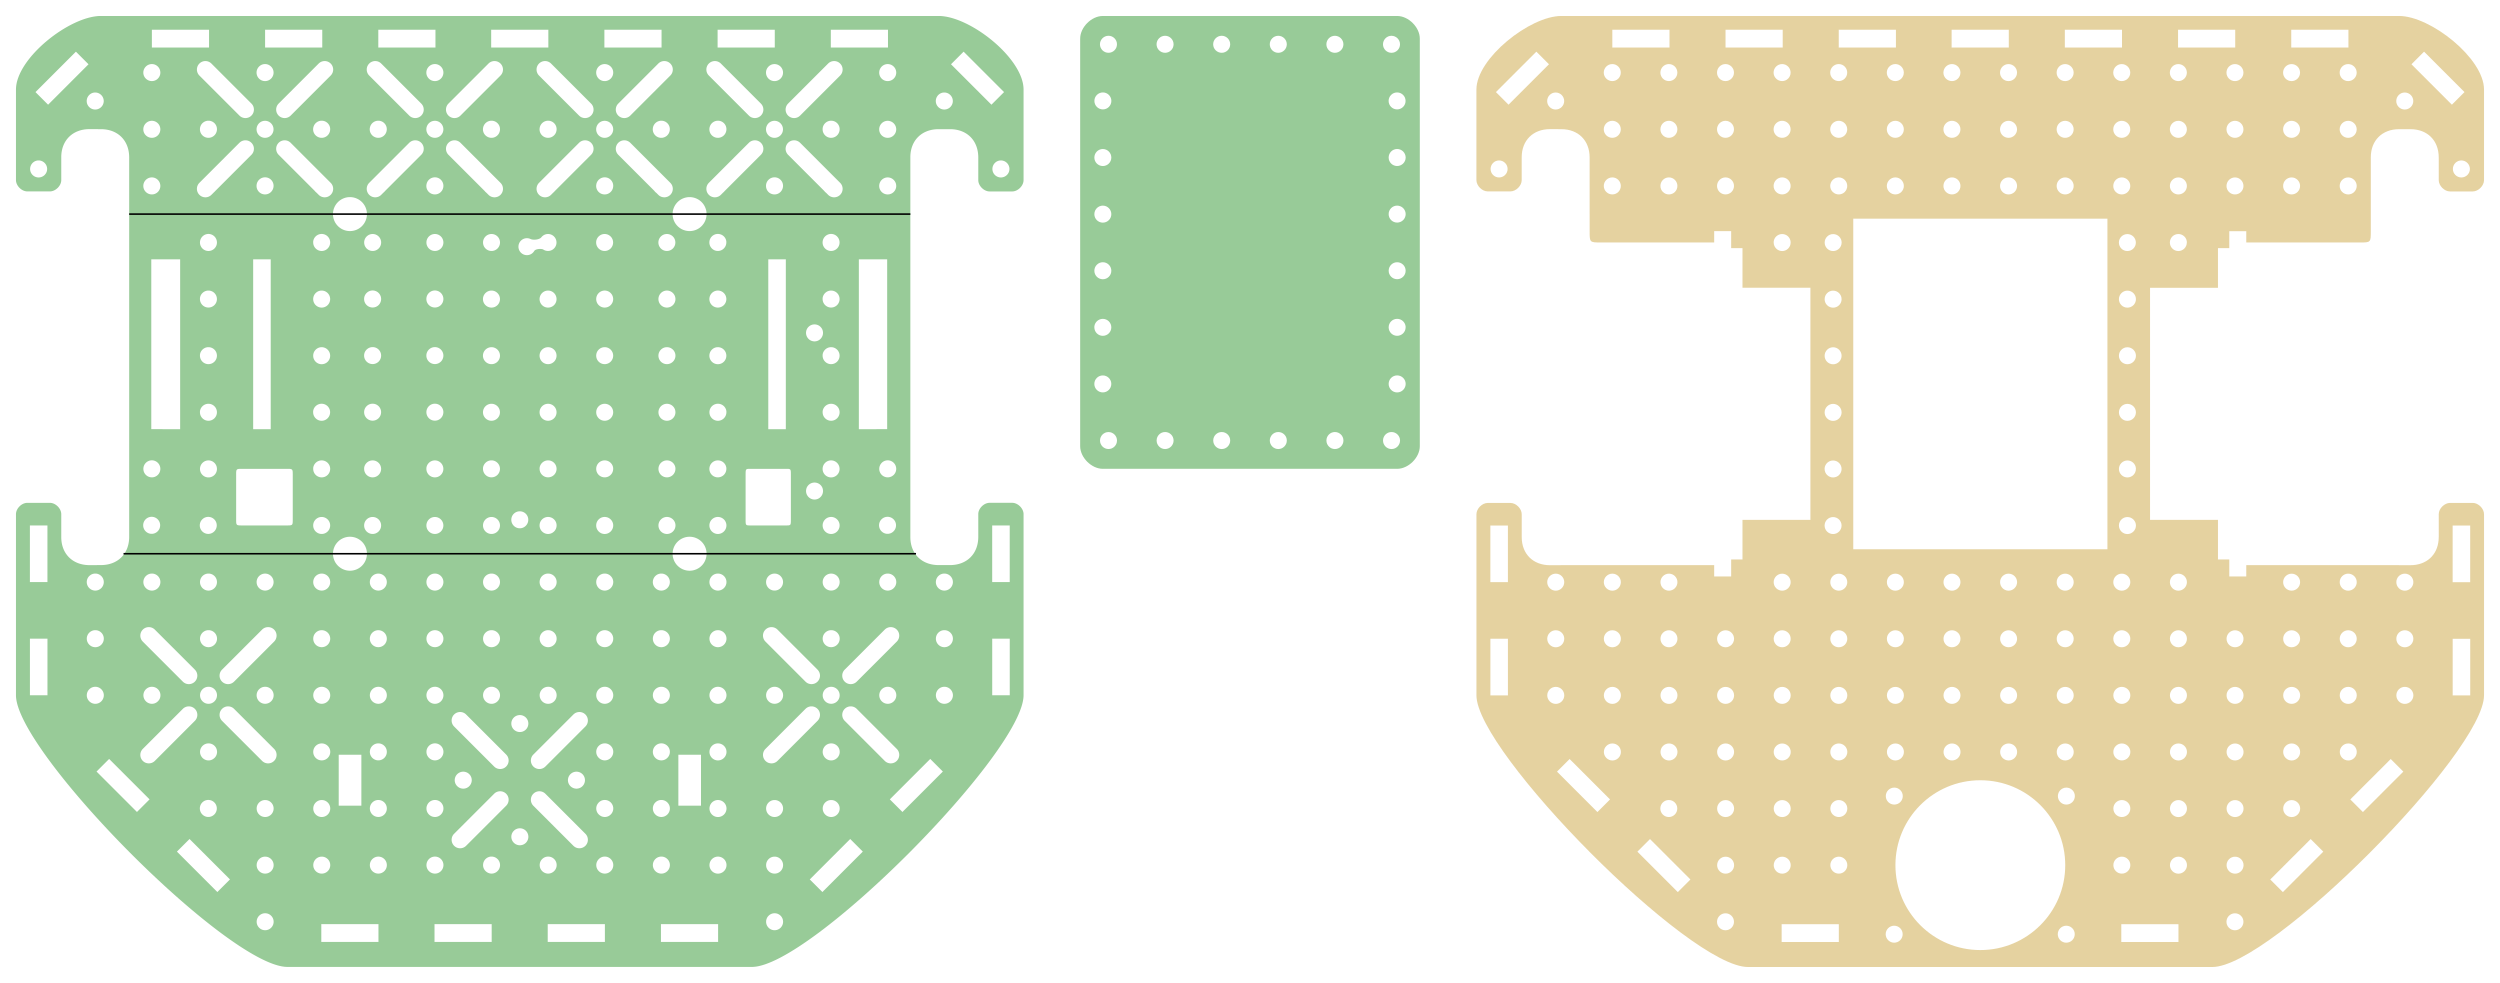 <?xml version="1.0" encoding="UTF-8" standalone="no"?>
<!-- Created with Inkscape (http://www.inkscape.org/) -->

<svg
   xmlns:dc="http://purl.org/dc/elements/1.1/"
   xmlns:cc="http://creativecommons.org/ns#"
   xmlns:rdf="http://www.w3.org/1999/02/22-rdf-syntax-ns#"
   xmlns:svg="http://www.w3.org/2000/svg"
   xmlns="http://www.w3.org/2000/svg"
   xmlns:sodipodi="http://sodipodi.sourceforge.net/DTD/sodipodi-0.dtd"
   xmlns:inkscape="http://www.inkscape.org/namespaces/inkscape"
   width="1564.9"
   height="615.311"
   id="svg2"
   version="1.1"
   inkscape:version="0.91pre2 r"
   sodipodi:docname="tripod-layout-alternative-for-battery-holder.svg">
  <sodipodi:namedview
     id="base"
     pagecolor="#ffffff"
     bordercolor="#666666"
     borderopacity="1.0"
     inkscape:pageopacity="0.0"
     inkscape:pageshadow="2"
     inkscape:zoom="0.43120449"
     inkscape:cx="1310.0066"
     inkscape:cy="254.63887"
     inkscape:document-units="mm"
     inkscape:current-layer="layer16"
     showgrid="true"
     inkscape:snap-object-midpoints="true"
     inkscape:snap-bbox="true"
     inkscape:object-paths="false"
     inkscape:snap-nodes="false"
     inkscape:object-nodes="true"
     inkscape:snap-global="true"
     inkscape:snap-grids="true"
     inkscape:window-width="2560"
     inkscape:window-height="1550"
     inkscape:window-x="0"
     inkscape:window-y="0"
     inkscape:window-maximized="1"
     inkscape:snap-smooth-nodes="true"
     units="mm"
     showguides="false"
     inkscape:guide-bbox="true"
     inkscape:bbox-nodes="true"
     inkscape:snap-intersection-paths="true"
     inkscape:snap-others="false"
     fit-margin-top="10"
     fit-margin-left="10"
     fit-margin-right="10"
     fit-margin-bottom="10"
     inkscape:snap-bbox-edge-midpoints="false"
     inkscape:snap-bbox-midpoints="false">
    <inkscape:grid
       originy="-369.168mm"
       originx="-399.177mm"
       empopacity="0.251"
       empcolor="#ff9500"
       spacingy="1mm"
       spacingx="1mm"
       units="mm"
       snapvisiblegridlinesonly="true"
       enabled="true"
       visible="true"
       empspacing="10"
       id="grid2985"
       type="xygrid" />
    <inkscape:grid
       originy="-369.168mm"
       originx="-399.177mm"
       type="axonomgrid"
       id="grid4136"
       units="mm"
       empspacing="5"
       enabled="false" />
  </sodipodi:namedview>
  <defs
     id="defs4">
    <marker
       id="DistanceX"
       orient="auto"
       refX="0"
       refY="0"
       style="overflow:visible">
      <path
         d="M 3,-3 -3,3 M 0,-5 0,5"
         style="stroke:#000000;stroke-width:0.5"
         id="path6524"
         inkscape:connector-curvature="0" />
    </marker>
    <pattern
       height="8"
       id="Hatch"
       patternUnits="userSpaceOnUse"
       width="8"
       x="0"
       y="0">
      <path
         d="M8 4 l-4,4"
         linecap="square"
         stroke="#000000"
         stroke-width="0.25"
         id="path6527" />
      <path
         d="M6 2 l-4,4"
         linecap="square"
         stroke="#000000"
         stroke-width="0.25"
         id="path6529" />
      <path
         d="M4 0 l-4,4"
         linecap="square"
         stroke="#000000"
         stroke-width="0.25"
         id="path6531" />
    </pattern>
    <symbol
       id="*MODEL_SPACE" />
    <symbol
       id="*PAPER_SPACE" />
    <clipPath
       id="clipPath4313"
       clipPathUnits="userSpaceOnUse">
      <path
         inkscape:connector-curvature="0"
         id="path4315"
         d="m 119.688,495.679 355.906,0 0,-187.699 -355.906,0 0,187.699 z" />
    </clipPath>
    <marker
       style="overflow:visible"
       refY="0"
       refX="0"
       orient="auto"
       id="DistanceX-2">
      <path
         id="path4149"
         style="stroke:#000000;stroke-width:0.5"
         d="M 3,-3 -3,3 M 0,-5 0,5"
         inkscape:connector-curvature="0" />
    </marker>
    <pattern
       y="0"
       x="0"
       width="8"
       patternUnits="userSpaceOnUse"
       id="Hatch-0"
       height="8">
      <path
         id="path4152"
         stroke-width="0.25"
         stroke="#000000"
         linecap="square"
         d="M8 4 l-4,4" />
      <path
         id="path4154"
         stroke-width="0.25"
         stroke="#000000"
         linecap="square"
         d="M6 2 l-4,4" />
      <path
         id="path4156"
         stroke-width="0.25"
         stroke="#000000"
         linecap="square"
         d="M4 0 l-4,4" />
    </pattern>
    <symbol
       id="*MODEL_SPACE-2" />
    <symbol
       id="*PAPER_SPACE-6" />
  </defs>
  <g
     inkscape:groupmode="layer"
     id="layer16"
     inkscape:label="Opaque"
     style="display:inline"
     transform="translate(-2117.588,548.594)">
    <path
       style="display:inline;fill:#c8a137;fill-opacity:0.474;stroke:none"
       d="m 3094.912,-538.594 c -19.569,0.003 -53.146,26.495 -53.147,46.062 l 0,56.664 c 0,3.543 3.543,7.086 7.086,7.086 l 14.174,0 c 3.543,10e-6 7.087,-3.543 7.086,-7.057 l 0,-14.336 c -1e-4,-10.5 7.085,-17.588 17.715,-17.588 l 7.088,0.033 c 10.63,0 17.717,7.089 17.717,17.719 l 0,35.432 0.01,0 0,10.676 c 0,7.087 1e-4,7.087 7.115,7.088 l 70.838,0 0,-7.088 10.631,0 0,7.094 0,3.537 7.086,0 0,24.809 24.803,0 0,-0.006 17.717,0 0,0.006 0,145.275 -42.52,0 0,24.797 -7.086,0 0,10.631 -10.631,0 0,-7.08 0,-0.012 -14.172,0 -10.229,0 -7.867,0 -10.252,0 -3.543,0 0,0.012 -17.717,0 0,-0.012 -31.148,0 c -0.249,0.008 -0.491,0.031 -0.744,0.031 l -7.088,0.033 c -10.606,0 -17.68,-7.058 -17.711,-17.52 l 0,-0.068 0,-14.336 c 5e-4,-3.514 -3.543,-7.057 -7.086,-7.057 l -14.174,0 c -3.543,0 -7.086,3.543 -7.086,7.086 l 0,31.893 0,81.461 c -0.014,35.447 133.34,170.311 170.049,170.045 l 145.305,0 145.307,0 c 36.709,0 170.065,-134.627 170.051,-170.074 l 0,-81.461 0,-31.889 c 0,-3.543 -3.543,-7.086 -7.086,-7.086 l -14.174,0 c -3.533,0 -7.064,3.522 -7.084,7.025 l 0,14.232 c 0,0.047 -0.01,0.092 -0.01,0.139 l 0,0.102 c 0,0.382 -0.031,0.749 -0.051,1.121 -0.012,0.204 -0.012,0.414 -0.029,0.615 -0.779,9.483 -7.632,15.76 -17.631,15.76 l -3.986,-0.018 -3.102,0 c -0.19,0 -0.369,-0.019 -0.557,-0.023 l -31.336,0 0,0.012 -17.717,0 0,-0.012 -3.543,0 -10.252,0 -7.867,0 -10.229,0 -14.172,0 0,0.012 0,7.08 -10.631,0 0,-10.631 -7.086,0 0,-24.797 -42.52,0 0,-145.275 0,-0.008 17.717,0 0,0.008 24.803,0 0,-24.809 7.086,0 0,-3.537 0,-7.094 10.631,0 0,7.088 70.838,0 c 7.115,-8.3e-4 7.115,-0.001 7.115,-7.088 l 0,-42.568 c -10e-5,-0.018 0,-0.036 0,-0.055 l 0,-3.635 c 0,-10.496 7.087,-17.584 17.717,-17.584 l 7.088,0 c 10.63,-0.002 17.716,7.084 17.717,17.719 l 0,14.232 c 0.021,3.504 3.551,7.025 7.084,7.025 l 14.174,0 c 3.543,0 7.086,-3.543 7.086,-7.086 l 0,-56.689 c -8e-4,-19.569 -33.58,-46.063 -53.148,-46.062 l -524.412,0 -0.01,0 0,0 z m 31.924,8.598 35.787,0 0,11.162 -35.787,0 0,-11.162 z m 70.865,0 35.787,0 0,11.162 -35.787,0 0,-11.162 z m 70.865,0 35.787,0 0,11.162 -35.787,0 0,-11.162 z m 70.658,0.012 35.787,0 0,11.162 -35.787,0 0,-11.162 z m 70.865,0 35.787,0 0,11.162 -35.787,0 0,-11.162 z m 70.867,0 35.787,0 0,11.162 -35.787,0 0,-11.162 z m 70.865,0 35.787,0 0,11.162 -35.787,0 0,-11.162 z m -472.537,13.73 7.893,7.893 -25.305,25.307 -7.893,-7.893 25.305,-25.307 z m 555.67,0 25.307,25.307 -7.893,7.893 -25.307,-25.307 7.893,-7.893 z m -508.135,7.764 c 2.935,-2e-5 5.313,2.408 5.312,5.344 0,2.935 -2.377,5.313 -5.312,5.312 -2.935,0 -5.344,-2.377 -5.344,-5.312 0,-2.935 2.409,-5.344 5.344,-5.344 z m 35.418,0 c 2.935,-2e-5 5.312,2.409 5.312,5.344 0,2.936 -2.377,5.313 -5.312,5.312 -2.935,0 -5.312,-2.377 -5.312,-5.312 0,-2.935 2.377,-5.344 5.312,-5.344 z m 35.434,0 c 2.935,-2e-5 5.312,2.409 5.312,5.344 0,2.936 -2.377,5.313 -5.312,5.312 -2.935,0 -5.312,-2.377 -5.312,-5.312 0,-2.935 2.377,-5.344 5.312,-5.344 z m 35.449,0 c 2.936,-2e-5 5.313,2.408 5.312,5.344 0,2.935 -2.377,5.313 -5.312,5.312 -2.935,0 -5.344,-2.377 -5.344,-5.312 0,-2.935 2.409,-5.344 5.344,-5.344 z m 35.432,0 c 2.935,-2e-5 5.313,2.408 5.312,5.344 0,2.935 -2.377,5.313 -5.312,5.312 -2.935,0 -5.344,-2.377 -5.344,-5.312 0,-2.935 2.408,-5.344 5.344,-5.344 z m 35.434,0 c 2.935,-2e-5 5.313,2.408 5.312,5.344 0,2.935 -2.377,5.313 -5.312,5.312 -2.935,0 -5.344,-2.377 -5.344,-5.312 0,-2.935 2.409,-5.344 5.344,-5.344 z m 35.434,0 c 2.935,-2e-5 5.313,2.408 5.312,5.344 0,2.935 -2.377,5.313 -5.312,5.312 -2.935,0 -5.344,-2.377 -5.344,-5.312 0,-2.935 2.409,-5.344 5.344,-5.344 z m 35.402,0.01 c 2.935,3e-5 5.344,2.408 5.344,5.344 0,2.935 -2.409,5.312 -5.344,5.312 -2.936,-1e-5 -5.312,-2.377 -5.312,-5.312 -1e-4,-2.935 2.377,-5.344 5.312,-5.344 z m 35.434,0 c 2.935,3e-5 5.344,2.408 5.344,5.344 0,2.935 -2.409,5.312 -5.344,5.312 -2.935,-1e-5 -5.312,-2.377 -5.312,-5.312 0,-2.935 2.377,-5.344 5.312,-5.344 z m 35.434,0 c 2.935,3e-5 5.344,2.408 5.344,5.344 0,2.935 -2.409,5.312 -5.344,5.312 -2.935,-1e-5 -5.312,-2.377 -5.312,-5.312 -10e-5,-2.935 2.377,-5.344 5.312,-5.344 z m 35.432,0 c 2.935,3e-5 5.344,2.408 5.344,5.344 0,2.935 -2.408,5.312 -5.344,5.312 -2.935,-1e-5 -5.312,-2.377 -5.312,-5.312 0,-2.935 2.377,-5.344 5.312,-5.344 z m 35.449,0 c 2.935,3e-5 5.312,2.408 5.312,5.344 0,2.936 -2.377,5.312 -5.312,5.312 -2.936,0 -5.312,-2.377 -5.312,-5.312 0,-2.935 2.377,-5.344 5.312,-5.344 z m 35.434,0 c 2.935,3e-5 5.312,2.408 5.312,5.344 0,2.936 -2.377,5.312 -5.312,5.312 -2.935,0 -5.312,-2.377 -5.312,-5.312 0,-2.935 2.377,-5.344 5.312,-5.344 z m 35.418,0 c 2.935,3e-5 5.344,2.408 5.344,5.344 -3e-4,2.935 -2.409,5.312 -5.344,5.312 -2.935,-1e-5 -5.312,-2.377 -5.312,-5.312 -1e-4,-2.935 2.377,-5.344 5.312,-5.344 z m -496.072,17.793 c 2.935,10e-6 5.344,2.408 5.344,5.344 -2e-4,2.935 -2.408,5.312 -5.344,5.312 -2.936,-1e-5 -5.313,-2.377 -5.313,-5.312 -10e-5,-2.935 2.377,-5.344 5.313,-5.344 z m 531.496,0 c 2.935,10e-6 5.344,2.408 5.344,5.344 -2e-4,2.935 -2.408,5.312 -5.344,5.312 -2.935,-1e-5 -5.312,-2.377 -5.312,-5.312 -1e-4,-2.935 2.377,-5.344 5.312,-5.344 z m -496.033,17.707 c 2.935,1e-5 5.313,2.408 5.312,5.344 0,2.935 -2.377,5.312 -5.312,5.312 -2.935,0 -5.344,-2.377 -5.344,-5.312 0,-2.935 2.409,-5.344 5.344,-5.344 z m 35.418,0 c 2.935,1e-5 5.312,2.409 5.312,5.344 0,2.936 -2.377,5.312 -5.312,5.312 -2.935,0 -5.312,-2.377 -5.312,-5.312 0,-2.935 2.377,-5.344 5.312,-5.344 z m 35.434,0 c 2.935,1e-5 5.312,2.409 5.312,5.344 0,2.936 -2.377,5.312 -5.312,5.312 -2.935,0 -5.312,-2.377 -5.312,-5.312 0,-2.935 2.377,-5.344 5.312,-5.344 z m 35.449,0 c 2.935,1e-5 5.313,2.408 5.312,5.344 0,2.935 -2.377,5.312 -5.312,5.312 -2.935,0 -5.344,-2.377 -5.344,-5.312 0,-2.935 2.409,-5.344 5.344,-5.344 z m 35.432,0 c 2.935,1e-5 5.313,2.408 5.312,5.344 0,2.935 -2.377,5.312 -5.312,5.312 -2.935,0 -5.344,-2.377 -5.344,-5.312 0,-2.935 2.409,-5.344 5.344,-5.344 z m 35.434,0 c 2.935,1e-5 5.313,2.408 5.312,5.344 0,2.935 -2.377,5.312 -5.312,5.312 -2.935,0 -5.344,-2.377 -5.344,-5.312 0,-2.935 2.409,-5.344 5.344,-5.344 z m 35.434,0 c 2.935,1e-5 5.313,2.408 5.312,5.344 0,2.935 -2.377,5.312 -5.312,5.312 -2.935,0 -5.344,-2.377 -5.344,-5.312 0,-2.935 2.409,-5.344 5.344,-5.344 z m 35.402,0.012 c 2.935,10e-6 5.344,2.408 5.344,5.344 0,2.935 -2.409,5.312 -5.344,5.312 -2.936,-1e-5 -5.312,-2.377 -5.312,-5.312 -10e-5,-2.935 2.377,-5.344 5.312,-5.344 z m 35.434,0 c 2.935,10e-6 5.344,2.408 5.344,5.344 0,2.935 -2.409,5.312 -5.344,5.312 -2.935,-1e-5 -5.312,-2.377 -5.312,-5.312 0,-2.935 2.377,-5.344 5.312,-5.344 z m 35.434,0 c 2.935,10e-6 5.344,2.408 5.344,5.344 0,2.935 -2.409,5.312 -5.344,5.312 -2.935,-1e-5 -5.312,-2.377 -5.312,-5.312 -1e-4,-2.935 2.377,-5.344 5.312,-5.344 z m 35.432,0 c 2.935,10e-6 5.344,2.408 5.344,5.344 0,2.935 -2.408,5.312 -5.344,5.312 -2.935,-1e-5 -5.312,-2.377 -5.312,-5.312 0,-2.935 2.377,-5.344 5.312,-5.344 z m 35.449,0 c 2.935,10e-6 5.312,2.408 5.312,5.344 0,2.936 -2.377,5.312 -5.312,5.312 -2.936,0 -5.312,-2.377 -5.312,-5.312 0,-2.935 2.377,-5.344 5.312,-5.344 z m 35.434,0 c 2.935,10e-6 5.312,2.408 5.312,5.344 0,2.936 -2.377,5.312 -5.312,5.312 -2.935,0 -5.312,-2.377 -5.312,-5.312 0,-2.935 2.377,-5.344 5.312,-5.344 z m 35.418,0 c 2.935,10e-6 5.344,2.408 5.344,5.344 -2e-4,2.935 -2.409,5.312 -5.344,5.312 -2.935,-1e-5 -5.312,-2.377 -5.312,-5.312 -10e-5,-2.935 2.377,-5.344 5.312,-5.344 z m -531.496,24.803 c 2.935,1e-5 5.344,2.408 5.344,5.344 -2e-4,2.935 -2.408,5.312 -5.344,5.312 -2.935,-10e-6 -5.312,-2.377 -5.312,-5.312 -2e-4,-2.935 2.377,-5.344 5.312,-5.344 z m 602.361,0 c 2.935,1e-5 5.344,2.408 5.344,5.344 -2e-4,2.935 -2.408,5.312 -5.344,5.312 -2.935,-10e-6 -5.312,-2.377 -5.312,-5.312 -10e-5,-2.935 2.377,-5.344 5.312,-5.344 z m -531.467,10.621 c 2.935,-2e-5 5.313,2.408 5.312,5.344 0,2.935 -2.377,5.313 -5.312,5.312 -2.935,0 -5.344,-2.377 -5.344,-5.312 0,-2.935 2.409,-5.344 5.344,-5.344 z m 35.418,0 c 2.935,-2e-5 5.312,2.409 5.312,5.344 0,2.936 -2.377,5.313 -5.312,5.312 -2.935,0 -5.312,-2.377 -5.312,-5.312 0,-2.935 2.377,-5.344 5.312,-5.344 z m 35.434,0 c 2.935,-2e-5 5.312,2.409 5.312,5.344 0,2.936 -2.377,5.313 -5.312,5.312 -2.935,0 -5.312,-2.377 -5.312,-5.312 0,-2.935 2.377,-5.344 5.312,-5.344 z m 35.449,0 c 2.935,-2e-5 5.313,2.408 5.312,5.344 0,2.935 -2.377,5.313 -5.312,5.312 -2.935,0 -5.344,-2.377 -5.344,-5.312 0,-2.935 2.409,-5.344 5.344,-5.344 z m 35.432,0 c 2.935,-2e-5 5.313,2.408 5.312,5.344 0,2.935 -2.377,5.313 -5.312,5.312 -2.935,0 -5.344,-2.377 -5.344,-5.312 0,-2.935 2.409,-5.344 5.344,-5.344 z m 35.434,0 c 2.935,-2e-5 5.313,2.408 5.312,5.344 0,2.935 -2.377,5.313 -5.312,5.312 -2.935,0 -5.344,-2.377 -5.344,-5.312 0,-2.935 2.409,-5.344 5.344,-5.344 z m 35.434,0 c 2.935,-2e-5 5.313,2.408 5.312,5.344 0,2.935 -2.377,5.313 -5.312,5.312 -2.935,0 -5.344,-2.377 -5.344,-5.312 0,-2.935 2.409,-5.344 5.344,-5.344 z m 35.402,0.01 c 2.935,10e-6 5.344,2.408 5.344,5.344 0,2.935 -2.409,5.312 -5.344,5.312 -2.936,-1e-5 -5.312,-2.377 -5.312,-5.312 -10e-5,-2.935 2.377,-5.344 5.312,-5.344 z m 35.434,0 c 2.935,10e-6 5.344,2.408 5.344,5.344 0,2.935 -2.409,5.312 -5.344,5.312 -2.935,-1e-5 -5.312,-2.377 -5.312,-5.312 0,-2.935 2.377,-5.344 5.312,-5.344 z m 35.434,0 c 2.935,10e-6 5.344,2.408 5.344,5.344 0,2.935 -2.409,5.312 -5.344,5.312 -2.935,-1e-5 -5.312,-2.377 -5.312,-5.312 -1e-4,-2.935 2.377,-5.344 5.312,-5.344 z m 35.432,0 c 2.935,10e-6 5.344,2.408 5.344,5.344 0,2.935 -2.408,5.312 -5.344,5.312 -2.935,-1e-5 -5.312,-2.377 -5.312,-5.312 0,-2.935 2.377,-5.344 5.312,-5.344 z m 35.449,0 c 2.935,10e-6 5.312,2.408 5.312,5.344 0,2.936 -2.377,5.312 -5.312,5.312 -2.936,0 -5.312,-2.377 -5.312,-5.312 0,-2.935 2.377,-5.344 5.312,-5.344 z m 35.434,0 c 2.935,10e-6 5.312,2.408 5.312,5.344 0,2.936 -2.377,5.312 -5.312,5.312 -2.935,0 -5.312,-2.377 -5.312,-5.312 0,-2.935 2.377,-5.344 5.312,-5.344 z m 35.418,0 c 2.935,10e-6 5.344,2.408 5.344,5.344 -2e-4,2.935 -2.409,5.312 -5.344,5.312 -2.935,-1e-5 -5.312,-2.377 -5.312,-5.312 -10e-5,-2.935 2.377,-5.344 5.312,-5.344 z m -309.801,25.828 159.096,0 0,206.928 -159.096,0 0,-206.928 z m 203.494,9.6 c 2.752,0 5.041,2.07 5.312,4.75 0.018,0.179 0,0.379 0,0.562 0,2.935 -2.377,5.344 -5.312,5.344 -2.936,0 -5.313,-2.408 -5.312,-5.344 0,-2.935 2.377,-5.312 5.312,-5.312 z m -247.988,0.01 c 2.936,0 5.312,2.377 5.312,5.312 0,2.935 -2.377,5.344 -5.312,5.344 -2.935,0 -5.312,-2.408 -5.312,-5.344 0,-0.183 -0.018,-0.384 0,-0.562 0.272,-2.68 2.561,-4.75 5.312,-4.75 z m 31.91,0.027 c 2.935,0 5.312,2.377 5.312,5.312 0,2.935 -2.377,5.312 -5.312,5.312 -2.936,0 -5.312,-2.377 -5.312,-5.312 0,-2.935 2.377,-5.312 5.312,-5.312 z m 184.168,0 c 2.936,0 5.313,2.377 5.312,5.312 0,2.935 -2.377,5.312 -5.312,5.312 -2.935,0 -5.312,-2.377 -5.312,-5.312 0,-2.935 2.377,-5.312 5.312,-5.312 z m 0.021,35.4 c 2.935,0 5.344,2.408 5.344,5.344 0,2.935 -2.409,5.312 -5.344,5.312 -2.936,0 -5.312,-2.377 -5.312,-5.312 0,-2.935 2.377,-5.344 5.312,-5.344 z m -184.215,0.01 c 2.936,0 5.313,2.408 5.312,5.344 0,2.935 -2.377,5.312 -5.312,5.312 -2.935,0 -5.312,-2.377 -5.312,-5.312 0,-2.935 2.377,-5.344 5.312,-5.344 z m 184.215,35.432 c 2.935,0 5.344,2.377 5.344,5.312 0,2.935 -2.409,5.312 -5.344,5.312 -2.936,0 -5.312,-2.377 -5.312,-5.312 0,-2.935 2.377,-5.312 5.312,-5.312 z m -184.215,0.002 c 2.936,0 5.313,2.408 5.312,5.344 0,2.935 -2.377,5.312 -5.312,5.312 -2.935,0 -5.312,-2.377 -5.312,-5.312 0,-2.935 2.377,-5.344 5.312,-5.344 z m 0,35.434 c 2.936,2e-5 5.313,2.408 5.312,5.344 0,2.935 -2.377,5.312 -5.312,5.312 -2.935,-2e-5 -5.312,-2.377 -5.312,-5.312 0,-2.935 2.377,-5.344 5.312,-5.344 z m 184.23,0.001 c 2.936,0 5.312,2.377 5.312,5.312 0,2.935 -2.377,5.312 -5.312,5.312 -2.935,0 -5.313,-2.377 -5.312,-5.312 0,-2.935 2.377,-5.312 5.312,-5.312 z m -0.01,35.432 c 2.752,0 5.041,2.101 5.312,4.781 0.018,0.179 0,0.348 0,0.531 0,2.935 -2.377,5.312 -5.312,5.312 -2.935,0 -5.312,-2.377 -5.312,-5.312 0,-2.935 2.377,-5.312 5.312,-5.312 z m -184.23,0.012 c 2.935,0 5.312,2.377 5.312,5.312 0,2.935 -2.377,5.312 -5.312,5.312 -2.935,0 -5.312,-2.377 -5.312,-5.312 0,-0.184 -0.018,-0.353 0,-0.531 0.272,-2.68 2.561,-4.781 5.312,-4.781 z m 184.226,35.396 c 2.935,0 5.344,2.377 5.344,5.312 0,2.935 -2.409,5.344 -5.344,5.344 -2.935,0 -5.313,-2.408 -5.312,-5.344 0,-2.935 2.377,-5.312 5.312,-5.312 z m -184.236,0.016 c 2.936,-8e-4 5.316,2.379 5.316,5.314 -6e-4,2.936 -2.381,5.315 -5.316,5.314 -2.935,-3e-4 -5.314,-2.379 -5.314,-5.314 3e-4,-2.935 2.379,-5.314 5.314,-5.314 z m -214.533,5.314 10.984,0 0,16.594 0,18.842 -10.984,0 0,-18.828 0,-16.607 z m 602.357,0.004 10.984,0 0,16.594 0,18.842 -10.984,0 0,-18.828 0,-16.607 z m -561.418,30.104 c 2.935,0 5.312,2.377 5.312,5.312 0,2.935 -2.377,5.344 -5.312,5.344 -2.935,-1e-4 -5.344,-2.408 -5.344,-5.344 0,-2.935 2.408,-5.312 5.344,-5.312 z m 35.434,0 c 2.935,0 5.312,2.377 5.312,5.312 0,2.935 -2.377,5.344 -5.312,5.344 -2.935,-1e-4 -5.344,-2.408 -5.344,-5.344 0,-2.935 2.408,-5.312 5.344,-5.312 z m 35.418,0 c 2.935,0 5.312,2.377 5.312,5.312 0,2.936 -2.377,5.344 -5.312,5.344 -2.935,-1e-4 -5.312,-2.408 -5.312,-5.344 0,-2.935 2.377,-5.312 5.312,-5.312 z m 141.732,0 c 2.935,0 5.312,2.377 5.312,5.312 0,2.936 -2.377,5.344 -5.312,5.344 -2.935,-1e-4 -5.312,-2.408 -5.312,-5.344 0,-2.935 2.377,-5.312 5.312,-5.312 z m 35.434,0 c 2.935,0 5.312,2.377 5.312,5.312 0,2.936 -2.377,5.344 -5.312,5.344 -2.936,-1e-4 -5.312,-2.408 -5.312,-5.344 0,-2.935 2.377,-5.312 5.312,-5.312 z m 35.416,0 c 2.935,0 5.344,2.377 5.344,5.312 0,2.935 -2.408,5.344 -5.344,5.344 -2.935,-1e-4 -5.313,-2.408 -5.312,-5.344 0,-2.935 2.377,-5.312 5.312,-5.312 z m 35.434,0 c 2.935,0 5.344,2.377 5.344,5.312 0,2.935 -2.409,5.344 -5.344,5.344 -2.935,-1e-4 -5.313,-2.408 -5.312,-5.344 0,-2.935 2.377,-5.312 5.312,-5.312 z m 35.434,0 c 2.935,0 5.344,2.377 5.344,5.312 0,2.935 -2.408,5.344 -5.344,5.344 -2.935,-1e-4 -5.313,-2.408 -5.312,-5.344 0,-2.935 2.377,-5.312 5.312,-5.312 z m 35.432,0 c 2.935,0 5.344,2.377 5.344,5.312 0,2.935 -2.408,5.344 -5.344,5.344 -2.935,-1e-4 -5.313,-2.408 -5.312,-5.344 0,-2.935 2.377,-5.312 5.312,-5.312 z m 106.301,0 c 2.935,0 5.344,2.377 5.344,5.312 0,2.935 -2.408,5.344 -5.344,5.344 -2.935,-1e-4 -5.313,-2.408 -5.312,-5.344 0,-2.935 2.377,-5.312 5.312,-5.312 z m 35.434,0 c 2.935,0 5.344,2.377 5.344,5.312 0,2.935 -2.408,5.344 -5.344,5.344 -2.935,-1e-4 -5.313,-2.408 -5.312,-5.344 0,-2.935 2.377,-5.312 5.312,-5.312 z m -389.748,0.016 c 2.936,2.5e-4 5.315,2.381 5.314,5.316 -3e-4,2.935 -2.38,5.314 -5.314,5.314 -2.936,8e-4 -5.316,-2.379 -5.316,-5.314 -8e-4,-2.937 2.38,-5.317 5.316,-5.316 z m 35.432,0 c 2.937,-8e-4 5.317,2.38 5.316,5.316 -3e-4,2.936 -2.381,5.315 -5.316,5.314 -2.935,-2.5e-4 -5.314,-2.379 -5.314,-5.314 -9e-4,-2.936 2.379,-5.316 5.314,-5.316 z m 283.465,0 c 2.935,0 5.312,2.377 5.312,5.312 0,2.935 -2.377,5.312 -5.312,5.312 -2.935,0 -5.312,-2.377 -5.312,-5.312 0,-2.935 2.377,-5.312 5.312,-5.312 z m -460.615,35.414 c 2.935,0 5.312,2.377 5.312,5.312 0,2.935 -2.377,5.344 -5.312,5.344 -2.935,-1e-4 -5.344,-2.409 -5.344,-5.344 0,-2.935 2.408,-5.312 5.344,-5.312 z m 35.434,0 c 2.935,0 5.312,2.377 5.312,5.312 0,2.935 -2.377,5.344 -5.312,5.344 -2.935,-1e-4 -5.344,-2.409 -5.344,-5.344 0,-2.935 2.408,-5.312 5.344,-5.312 z m 35.418,0 c 2.935,0 5.312,2.377 5.312,5.312 0,2.935 -2.377,5.344 -5.312,5.344 -2.935,-1e-4 -5.312,-2.408 -5.312,-5.344 0,-2.935 2.377,-5.312 5.312,-5.312 z m 283.449,0 c 2.935,0 5.344,2.377 5.344,5.312 0,2.935 -2.408,5.344 -5.344,5.344 -2.935,-1e-4 -5.313,-2.408 -5.312,-5.344 0,-2.935 2.377,-5.312 5.312,-5.312 z m 35.432,0 c 2.935,0 5.344,2.377 5.344,5.312 0,2.935 -2.408,5.344 -5.344,5.344 -2.935,-1e-4 -5.313,-2.408 -5.312,-5.344 0,-2.935 2.377,-5.312 5.312,-5.312 z m 106.301,0 c 2.935,0 5.344,2.377 5.344,5.312 0,2.935 -2.408,5.344 -5.344,5.344 -2.935,-1e-4 -5.313,-2.408 -5.312,-5.344 0,-2.935 2.377,-5.312 5.312,-5.312 z m 35.434,0 c 2.935,0 5.344,2.377 5.344,5.312 0,2.935 -2.408,5.344 -5.344,5.344 -2.935,-1e-4 -5.313,-2.408 -5.312,-5.344 0,-2.935 2.377,-5.312 5.312,-5.312 z m -318.889,0.012 c 2.937,-8e-4 5.317,2.38 5.316,5.316 -3e-4,2.936 -2.381,5.315 -5.316,5.314 -2.935,-3e-4 -5.314,-2.38 -5.314,-5.314 -9e-4,-2.936 2.379,-5.316 5.314,-5.316 z m 35.434,0 c 2.937,-8e-4 5.317,2.38 5.316,5.316 -3e-4,2.936 -2.381,5.315 -5.316,5.314 -2.935,-3e-4 -5.314,-2.38 -5.314,-5.314 -9e-4,-2.936 2.379,-5.316 5.314,-5.316 z m 35.434,0 c 2.937,-8e-4 5.317,2.38 5.316,5.316 -3e-4,2.936 -2.381,5.315 -5.316,5.314 -2.935,-3e-4 -5.314,-2.38 -5.314,-5.314 -9e-4,-2.936 2.379,-5.316 5.314,-5.316 z m 35.432,0 c 2.937,-8e-4 5.317,2.38 5.316,5.316 -2e-4,2.936 -2.381,5.315 -5.316,5.314 -2.935,-3e-4 -5.314,-2.38 -5.314,-5.314 -8e-4,-2.936 2.379,-5.316 5.314,-5.316 z m -212.592,0.006 c 2.936,2.5e-4 5.316,2.381 5.314,5.316 -2e-4,2.935 -2.38,5.316 -5.314,5.316 -2.935,-3e-4 -5.314,-2.381 -5.314,-5.316 -8e-4,-2.936 2.379,-5.316 5.314,-5.316 z m 35.434,0 c 2.936,2.5e-4 5.315,2.381 5.314,5.316 -3e-4,2.935 -2.38,5.316 -5.314,5.316 -2.936,8e-4 -5.316,-2.381 -5.316,-5.316 -8e-4,-2.937 2.38,-5.317 5.316,-5.316 z m 35.432,0 c 2.937,-8e-4 5.317,2.38 5.316,5.316 -3e-4,2.936 -2.381,5.317 -5.316,5.316 -2.935,-2e-4 -5.314,-2.381 -5.314,-5.316 -9e-4,-2.936 2.379,-5.316 5.314,-5.316 z m 248.031,0 c 2.935,0 5.312,2.377 5.312,5.312 0,2.935 -2.377,5.312 -5.312,5.312 -2.936,0 -5.312,-2.377 -5.312,-5.312 0,-2.935 2.377,-5.312 5.312,-5.312 z m 35.434,0 c 2.935,0 5.312,2.377 5.312,5.312 0,2.935 -2.377,5.312 -5.312,5.312 -2.935,0 -5.312,-2.377 -5.312,-5.312 0,-2.935 2.377,-5.312 5.312,-5.312 z m -501.555,5.307 10.984,0 0,16.594 0,18.844 -10.984,0 0,-18.83 0,-16.607 z m 602.357,0.006 10.984,0 0,16.594 0,18.842 -10.984,0 0,-18.828 0,-16.607 z m -561.418,30.104 c 2.935,0 5.312,2.377 5.312,5.312 0,2.935 -2.377,5.344 -5.312,5.344 -2.935,-1e-4 -5.344,-2.409 -5.344,-5.344 0,-2.935 2.408,-5.312 5.344,-5.312 z m 35.434,0 c 2.935,0 5.312,2.377 5.312,5.312 0,2.935 -2.377,5.344 -5.312,5.344 -2.935,-1e-4 -5.344,-2.409 -5.344,-5.344 0,-2.935 2.408,-5.312 5.344,-5.312 z m 35.418,0 c 2.935,0 5.312,2.377 5.312,5.312 0,2.936 -2.377,5.344 -5.312,5.344 -2.935,-1e-4 -5.312,-2.408 -5.312,-5.344 0,-2.935 2.377,-5.312 5.312,-5.312 z m 283.449,0 c 2.935,0 5.344,2.377 5.344,5.312 0,2.935 -2.408,5.344 -5.344,5.344 -2.935,-1e-4 -5.313,-2.408 -5.312,-5.344 0,-2.935 2.377,-5.312 5.312,-5.312 z m 35.432,0 c 2.935,0 5.344,2.377 5.344,5.312 0,2.935 -2.408,5.344 -5.344,5.344 -2.935,-1e-4 -5.313,-2.408 -5.312,-5.344 0,-2.935 2.377,-5.312 5.312,-5.312 z m 106.301,0 c 2.935,0 5.344,2.377 5.344,5.312 0,2.935 -2.408,5.344 -5.344,5.344 -2.935,-1e-4 -5.313,-2.408 -5.312,-5.344 0,-2.935 2.377,-5.312 5.312,-5.312 z m 35.434,0 c 2.935,0 5.344,2.377 5.344,5.312 0,2.935 -2.408,5.344 -5.344,5.344 -2.935,-1e-4 -5.313,-2.408 -5.312,-5.344 0,-2.935 2.377,-5.312 5.312,-5.312 z m -318.889,0.014 c 2.937,-8e-4 5.317,2.38 5.316,5.316 -3e-4,2.936 -2.381,5.315 -5.316,5.314 -2.935,-3e-4 -5.314,-2.379 -5.314,-5.314 -9e-4,-2.936 2.379,-5.316 5.314,-5.316 z m 35.434,0 c 2.937,-8e-4 5.317,2.38 5.316,5.316 -3e-4,2.936 -2.381,5.315 -5.316,5.314 -2.935,-3e-4 -5.314,-2.379 -5.314,-5.314 -9e-4,-2.936 2.379,-5.316 5.314,-5.316 z m 35.434,0 c 2.937,-8e-4 5.317,2.38 5.316,5.316 -3e-4,2.936 -2.381,5.315 -5.316,5.314 -2.935,-3e-4 -5.314,-2.379 -5.314,-5.314 -9e-4,-2.936 2.379,-5.316 5.314,-5.316 z m 35.432,0 c 2.937,-8e-4 5.317,2.38 5.316,5.316 -3e-4,2.936 -2.381,5.315 -5.316,5.314 -2.935,-3e-4 -5.314,-2.379 -5.314,-5.314 -8e-4,-2.936 2.379,-5.316 5.314,-5.316 z m -212.592,0 c 2.936,3e-4 5.316,2.381 5.314,5.316 -2e-4,2.935 -2.38,5.314 -5.314,5.314 -2.935,-3e-4 -5.314,-2.38 -5.314,-5.314 -8e-4,-2.936 2.379,-5.316 5.314,-5.316 z m 35.434,0 c 2.936,3e-4 5.315,2.381 5.314,5.316 -3e-4,2.935 -2.38,5.314 -5.314,5.314 -2.936,8e-4 -5.316,-2.379 -5.316,-5.314 -7e-4,-2.937 2.38,-5.317 5.316,-5.316 z m 35.432,0 c 2.937,-8e-4 5.317,2.38 5.316,5.316 -3e-4,2.936 -2.381,5.315 -5.316,5.314 -2.935,-3e-4 -5.314,-2.379 -5.314,-5.314 -9e-4,-2.936 2.379,-5.316 5.314,-5.316 z m 248.031,0 c 2.935,0 5.312,2.377 5.312,5.312 0,2.935 -2.377,5.312 -5.312,5.312 -2.936,0 -5.312,-2.377 -5.312,-5.312 0,-2.935 2.377,-5.312 5.312,-5.312 z m 35.434,0 c 2.935,0 5.312,2.377 5.312,5.312 0,2.935 -2.377,5.312 -5.312,5.312 -2.935,0 -5.312,-2.377 -5.312,-5.312 0,-2.935 2.377,-5.312 5.312,-5.312 z m -106.318,35.416 c 2.936,0 5.344,2.377 5.344,5.312 0,2.935 -2.408,5.312 -5.344,5.312 -2.935,0 -5.312,-2.377 -5.312,-5.312 0,-2.935 2.377,-5.312 5.312,-5.312 z m -177.164,0 c 2.936,0 5.344,2.377 5.344,5.312 0,2.935 -2.408,5.312 -5.344,5.312 -2.935,0 -5.312,-2.377 -5.312,-5.312 0,-2.935 2.377,-5.312 5.312,-5.312 z m -141.699,0 c 2.935,0 5.312,2.377 5.312,5.312 0,2.935 -2.377,5.344 -5.312,5.344 -2.935,0 -5.344,-2.409 -5.344,-5.344 0,-2.936 2.408,-5.312 5.344,-5.312 z m 35.418,0 c 2.935,0 5.312,2.377 5.312,5.312 0,2.935 -2.377,5.344 -5.312,5.344 -2.935,0 -5.312,-2.409 -5.312,-5.344 0,-2.936 2.377,-5.312 5.312,-5.312 z m 35.434,0 c 2.935,0 5.312,2.377 5.312,5.312 0,2.935 -2.377,5.344 -5.312,5.344 -2.935,0 -5.312,-2.409 -5.312,-5.344 0,-2.936 2.377,-5.312 5.312,-5.312 z m 283.447,0 c 2.935,0 5.344,2.377 5.344,5.312 0,2.935 -2.408,5.344 -5.344,5.344 -2.935,0 -5.313,-2.409 -5.312,-5.344 0,-2.935 2.377,-5.312 5.312,-5.312 z m 70.883,0 c 2.935,0 5.312,2.377 5.312,5.312 0,2.935 -2.377,5.344 -5.312,5.344 -2.935,0 -5.312,-2.409 -5.312,-5.344 0,-2.936 2.377,-5.312 5.312,-5.312 z m 35.434,0 c 2.935,0 5.312,2.377 5.312,5.312 0,2.935 -2.377,5.344 -5.312,5.344 -2.935,0 -5.312,-2.409 -5.312,-5.344 0,-2.936 2.377,-5.312 5.312,-5.312 z m -283.471,0.01 c 2.937,-8e-4 5.317,2.38 5.316,5.316 -3e-4,2.936 -2.381,5.315 -5.316,5.314 -2.935,-3e-4 -5.314,-2.379 -5.314,-5.314 -9e-4,-2.936 2.379,-5.316 5.314,-5.316 z m 35.434,0 c 2.937,-8e-4 5.317,2.38 5.316,5.316 -3e-4,2.936 -2.381,5.315 -5.316,5.314 -2.935,-3e-4 -5.314,-2.379 -5.314,-5.314 -9e-4,-2.936 2.379,-5.316 5.314,-5.316 z m 35.434,0 c 2.937,-8e-4 5.317,2.38 5.316,5.316 -3e-4,2.936 -2.381,5.315 -5.316,5.314 -2.935,-3e-4 -5.314,-2.379 -5.314,-5.314 -9e-4,-2.936 2.379,-5.316 5.314,-5.316 z m 35.432,0 c 2.937,-8e-4 5.317,2.38 5.316,5.316 -3e-4,2.936 -2.381,5.315 -5.316,5.314 -2.935,-3e-4 -5.314,-2.379 -5.314,-5.314 -8e-4,-2.936 2.379,-5.316 5.314,-5.316 z m -177.176,0.01 c 2.936,0 5.344,2.377 5.344,5.312 0,2.935 -2.408,5.312 -5.344,5.312 -2.935,0 -5.312,-2.377 -5.312,-5.312 0,-2.935 2.377,-5.312 5.312,-5.312 z m 283.481,0 c 2.935,0 5.312,2.377 5.312,5.312 0,2.935 -2.377,5.312 -5.312,5.312 -2.936,0 -5.312,-2.377 -5.312,-5.312 0,-2.935 2.377,-5.312 5.312,-5.312 z m -416.545,9.711 25.305,25.305 -7.893,7.893 -25.305,-25.305 7.893,-7.893 z m 513.982,0 7.893,7.893 -25.305,25.307 -7.893,-7.893 25.305,-25.307 z m -256.887,13.293 c 29.353,6e-4 53.148,23.796 53.148,53.148 4e-4,29.354 -23.795,53.15 -53.148,53.15 -29.354,4e-4 -53.151,-23.796 -53.15,-53.15 6e-4,-29.354 23.797,-53.149 53.15,-53.148 z m -53.861,4.604 c 2.936,0 5.316,2.379 5.316,5.314 9e-4,2.937 -2.38,5.317 -5.316,5.316 -2.936,-2e-4 -5.316,-2.381 -5.314,-5.316 2e-4,-2.935 2.38,-5.314 5.314,-5.314 z m 107.717,0 c 2.936,0 5.316,2.379 5.316,5.314 9e-4,2.937 -2.38,5.317 -5.316,5.316 -2.936,-3e-4 -5.315,-2.381 -5.314,-5.316 3e-4,-2.935 2.38,-5.314 5.314,-5.314 z m -248.863,7.771 c 2.935,0 5.312,2.377 5.312,5.312 0,2.935 -2.377,5.344 -5.312,5.344 -2.935,-1e-4 -5.312,-2.408 -5.312,-5.344 0,-2.936 2.377,-5.312 5.312,-5.312 z m 283.59,0.027 c 2.935,2e-4 5.314,2.379 5.314,5.314 -3e-4,2.935 -2.38,5.314 -5.314,5.314 -2.936,8e-4 -5.316,-2.379 -5.316,-5.314 3e-4,-2.936 2.381,-5.315 5.316,-5.314 z m -177.164,0 c 2.935,2e-4 5.314,2.379 5.314,5.314 -3e-4,2.935 -2.379,5.314 -5.314,5.314 -2.936,8e-4 -5.316,-2.379 -5.316,-5.314 3e-4,-2.936 2.381,-5.315 5.316,-5.314 z m 212.582,0.01 c 2.935,0 5.344,2.377 5.344,5.313 0,2.935 -2.408,5.342 -5.344,5.342 -2.935,1e-4 -5.313,-2.407 -5.312,-5.342 0,-2.936 2.377,-5.313 5.312,-5.313 z m -283.447,0.012 c 2.936,0 5.312,2.377 5.312,5.312 0,2.935 -2.377,5.312 -5.312,5.312 -2.935,0 -5.312,-2.377 -5.312,-5.312 0,-2.935 2.377,-5.312 5.312,-5.312 z m 35.434,0 c 2.935,2e-4 5.314,2.379 5.314,5.314 -3e-4,2.935 -2.38,5.314 -5.314,5.314 -2.936,8e-4 -5.316,-2.379 -5.316,-5.314 3e-4,-2.936 2.381,-5.315 5.316,-5.314 z m 283.463,0 c 2.935,0 5.312,2.377 5.312,5.312 0,2.935 -2.377,5.312 -5.312,5.312 -2.936,0 -5.312,-2.377 -5.312,-5.312 0,-2.935 2.377,-5.312 5.312,-5.312 z m 35.434,0 c 2.935,0 5.312,2.377 5.312,5.312 0,2.935 -2.377,5.312 -5.312,5.312 -2.935,0 -5.312,-2.377 -5.312,-5.312 0,-2.935 2.377,-5.312 5.312,-5.312 z m -401.658,24.391 25.305,25.307 -7.893,7.893 -25.305,-25.307 7.893,-7.893 z m 413.553,0 7.893,7.893 -25.305,25.307 -7.893,-7.894 25.305,-25.305 z m -118.197,11.021 c 2.935,0 5.312,2.377 5.312,5.312 0,2.935 -2.377,5.312 -5.312,5.312 -2.935,0 -5.312,-2.377 -5.312,-5.312 0,-2.936 2.377,-5.312 5.312,-5.312 z m -177.164,0 c 2.936,0 5.312,2.377 5.312,5.312 0,2.935 -2.377,5.312 -5.312,5.312 -2.935,0 -5.312,-2.377 -5.312,-5.312 0,-2.936 2.377,-5.312 5.312,-5.312 z m 212.584,0 c 2.935,0 5.344,2.377 5.344,5.312 0,2.935 -2.408,5.344 -5.344,5.344 -2.935,0 -5.313,-2.409 -5.312,-5.344 0,-2.935 2.377,-5.312 5.312,-5.312 z m -283.447,0.02 c 2.935,0 5.312,2.377 5.312,5.312 0,2.935 -2.377,5.312 -5.312,5.312 -2.935,0 -5.312,-2.377 -5.312,-5.312 0,-2.936 2.377,-5.312 5.312,-5.312 z m 35.432,0 c 2.935,0 5.312,2.377 5.312,5.312 0,2.935 -2.377,5.312 -5.312,5.312 -2.935,0 -5.312,-2.377 -5.312,-5.312 0,-2.936 2.377,-5.312 5.312,-5.312 z m 283.465,0 c 2.935,0 5.312,2.377 5.312,5.312 0,2.935 -2.377,5.312 -5.312,5.312 -2.935,0 -5.312,-2.377 -5.312,-5.312 0,-2.936 2.377,-5.312 5.312,-5.312 z M 3197.679,23.094 c 2.935,0 5.312,2.377 5.312,5.313 0,2.935 -2.377,5.312 -5.312,5.312 -2.936,0 -5.312,-2.377 -5.312,-5.312 0,-2.935 2.377,-5.313 5.312,-5.313 z m 318.897,0 c 2.935,0 5.312,2.377 5.312,5.313 0,2.935 -2.377,5.312 -5.312,5.312 -2.936,0 -5.312,-2.377 -5.312,-5.312 0,-2.935 2.377,-5.313 5.312,-5.313 z m -283.75,6.805 35.787,0 0,11.162 -35.787,0 0,-11.162 z m 212.602,0 35.787,0 0,11.162 -35.787,0 0,-11.162 z m -142.162,0.967 c 2.937,-8e-4 5.317,2.38 5.316,5.316 -3e-4,2.936 -2.381,5.315 -5.316,5.314 -2.935,-3e-4 -5.314,-2.38 -5.314,-5.314 -8e-4,-2.936 2.379,-5.316 5.314,-5.316 z m 107.717,0 c 2.937,-8e-4 5.317,2.38 5.316,5.316 -3e-4,2.936 -2.381,5.315 -5.316,5.314 -2.935,-3e-4 -5.314,-2.38 -5.314,-5.314 -7e-4,-2.936 2.379,-5.316 5.314,-5.316 z"
       id="path5016"
       inkscape:connector-curvature="0" />
  </g>
  <g
     inkscape:groupmode="layer"
     id="layer19"
     inkscape:label="Transparent"
     style="display:inline"
     transform="translate(-2117.588,548.594)">
    <g
       id="g4279">
      <path
         id="path5561"
         d="m 2180.738,-538.594 c -19.569,-2.4e-4 -53.15,26.494 -53.15,46.062 l 0,56.664 c 0,3.543 3.543,7.086 7.086,7.086 l 14.174,0 c 3.543,1e-5 7.087,-3.543 7.086,-7.057 l 0,-14.336 c -1e-4,-10.5 7.085,-17.588 17.715,-17.588 l 7.088,0.033 c 10.63,0 17.717,7.089 17.717,17.719 l 0,237.418 c 0,10.63 -7.087,17.719 -17.717,17.719 l -7.088,0.033 c -10.63,0 -17.715,-7.088 -17.715,-17.588 l 0,-14.336 c 5e-4,-3.514 -3.543,-7.057 -7.086,-7.057 l -14.174,0 c -3.543,0 -7.086,3.543 -7.086,7.086 l 0,31.893 0,81.461 c -0.014,35.447 133.34,170.311 170.049,170.045 l 145.305,0 145.307,0 c 36.709,0 170.065,-134.627 170.051,-170.074 l 0,-81.461 0,-31.889 c 0,-3.543 -3.543,-7.086 -7.086,-7.086 l -14.174,0 c -3.533,0 -7.064,3.522 -7.084,7.025 l 0,14.232 c -7e-4,10.635 -7.087,17.721 -17.717,17.719 l -7.088,0 c -10.63,0 -17.717,-7.088 -17.717,-17.584 l 0,-237.695 c 0,-10.496 7.087,-17.584 17.717,-17.584 l 7.088,0 c 10.63,-0.002 17.716,7.084 17.717,17.719 l 0,14.232 c 0.021,3.504 3.551,7.025 7.084,7.025 l 14.174,0 c 3.543,0 7.086,-3.543 7.086,-7.086 l 0,-56.689 c -8e-4,-19.569 -33.58,-46.063 -53.148,-46.062 l -524.412,0 z m 31.92,8.598 35.787,0 0,11.162 -35.787,0 0,-11.162 z m 70.865,0 35.787,0 0,11.162 -35.787,0 0,-11.162 z m 70.865,0 35.787,0 0,11.162 -35.787,0 0,-11.162 z m 70.658,0.012 35.787,0 0,11.162 -35.787,0 0,-11.162 z m 70.865,0 35.787,0 0,11.162 -35.787,0 0,-11.162 z m 70.867,0 35.787,0 0,11.162 -35.787,0 0,-11.162 z m 70.865,0 35.787,0 0,11.162 -35.787,0 0,-11.162 z m -472.537,13.73 7.893,7.893 -25.305,25.307 -7.893,-7.893 25.305,-25.307 z m 555.67,0 25.307,25.307 -7.893,7.893 -25.307,-25.307 7.893,-7.893 z m -474.691,5.883 a 5.315,5.315 0 0 1 3.836,1.557 l 1.885,1.885 0.02,0.019 23.15,23.15 a 5.315,5.315 0 0 1 0,7.516 5.315,5.315 0 0 1 -7.516,0 l -23.08,-23.08 c -0.049,-0.047 -0.096,-0.094 -0.143,-0.143 l -1.832,-1.832 a 5.315,5.315 0 0 1 0,-7.516 5.315,5.315 0 0 1 3.68,-1.557 z m 74.662,0 a 5.315,5.315 0 0 1 3.836,1.557 5.315,5.315 0 0 1 0,7.516 l -1.756,1.756 c -0.091,0.098 -0.184,0.191 -0.281,0.281 l -23.017,23.018 a 5.315,5.315 0 0 1 -7.518,0 5.315,5.315 0 0 1 0,-7.516 l 23.141,-23.139 c 0.013,-0.013 0.026,-0.026 0.039,-0.039 l 1.877,-1.877 a 5.315,5.315 0 0 1 3.68,-1.557 z m 31.637,0 a 5.315,5.315 0 0 1 3.836,1.557 l 1.809,1.809 c 0.062,0.059 0.122,0.119 0.182,0.182 l 23.064,23.064 a 5.315,5.315 0 0 1 0,7.516 5.315,5.315 0 0 1 -7.516,0 l -23.084,-23.084 c -0.048,-0.046 -0.094,-0.093 -0.141,-0.141 l -1.83,-1.83 a 5.315,5.315 0 0 1 0,-7.516 5.315,5.315 0 0 1 3.68,-1.557 z m 74.662,0 a 5.315,5.315 0 0 1 3.836,1.557 5.315,5.315 0 0 1 0,7.516 l -1.756,1.756 c -0.091,0.098 -0.184,0.191 -0.281,0.281 l -23.018,23.018 a 5.315,5.315 0 0 1 -7.518,0 5.315,5.315 0 0 1 0,-7.516 l 23.141,-23.139 c 0.013,-0.013 0.026,-0.026 0.039,-0.039 l 1.877,-1.877 a 5.315,5.315 0 0 1 3.68,-1.557 z m 31.637,0 a 5.315,5.315 0 0 1 3.836,1.557 l 25.055,25.055 a 5.315,5.315 0 0 1 0,7.516 5.315,5.315 0 0 1 -7.516,0 l -22.949,-22.949 c -0.143,-0.128 -0.278,-0.263 -0.406,-0.406 l -1.699,-1.699 a 5.315,5.315 0 0 1 0,-7.516 5.315,5.315 0 0 1 3.68,-1.557 z m 74.662,0 a 5.315,5.315 0 0 1 3.836,1.557 5.315,5.315 0 0 1 0,7.516 l -1.772,1.771 c -0.085,0.091 -0.172,0.179 -0.264,0.264 l -23.02,23.02 a 5.315,5.315 0 0 1 -7.518,0 5.315,5.315 0 0 1 0,-7.516 l 23.119,-23.117 c 0.019,-0.02 0.039,-0.039 0.059,-0.059 l 1.879,-1.879 a 5.315,5.315 0 0 1 3.68,-1.557 z m 31.637,0 a 5.315,5.315 0 0 1 3.836,1.557 l 25.055,25.055 a 5.315,5.315 0 0 1 0,7.516 5.315,5.315 0 0 1 -7.516,0 l -22.949,-22.949 c -0.143,-0.128 -0.278,-0.263 -0.406,-0.406 l -1.699,-1.699 a 5.315,5.315 0 0 1 0,-7.516 5.315,5.315 0 0 1 3.68,-1.557 z m 74.662,0 a 5.315,5.315 0 0 1 3.836,1.557 5.315,5.315 0 0 1 0,7.516 l -1.777,1.777 c -0.085,0.091 -0.172,0.179 -0.264,0.264 l -23.014,23.014 a 5.315,5.315 0 0 1 -7.518,0 5.315,5.315 0 0 1 0,-7.516 l 25.057,-25.055 a 5.315,5.315 0 0 1 3.68,-1.557 z m -427.002,1.881 c 2.935,-2e-5 5.313,2.408 5.312,5.344 0,2.935 -2.377,5.313 -5.312,5.312 -2.935,0 -5.344,-2.377 -5.344,-5.312 0,-2.935 2.408,-5.344 5.344,-5.344 z m 70.848,0 0,0 c 1.101,0 2.123,0.338 2.971,0.916 9e-4,9.9e-4 0,0.003 0,0.004 1.426,0.952 2.365,2.576 2.365,4.42 0,2.578 -1.835,4.724 -4.269,5.209 -0.165,0.034 -0.332,0.058 -0.502,0.076 -0.187,0.02 -0.376,0.031 -0.568,0.031 -2.386,0 -4.403,-1.571 -5.074,-3.736 -0.052,-0.165 -0.095,-0.334 -0.131,-0.506 -0.072,-0.347 -0.111,-0.706 -0.111,-1.074 0,-0.55 0.085,-1.081 0.242,-1.58 0.053,-0.167 0.112,-0.331 0.18,-0.49 0.806,-1.916 2.693,-3.27 4.894,-3.27 z m 106.318,0 c 1.471,-10e-6 2.802,0.604 3.764,1.576 0.965,0.962 1.561,2.293 1.561,3.764 0,2.206 -1.343,4.095 -3.256,4.898 -0.159,0.067 -0.322,0.128 -0.488,0.18 -0.163,0.05 -0.329,0.092 -0.498,0.127 -0.35,0.072 -0.711,0.111 -1.082,0.111 -2.935,0 -5.344,-2.377 -5.344,-5.312 0,-2.935 2.409,-5.344 5.344,-5.344 z m 106.269,0.012 c 0.558,10e-6 1.097,0.089 1.603,0.25 0.161,0.049 0.317,0.108 0.471,0.172 1.925,0.798 3.279,2.692 3.279,4.906 0,2.031 -1.139,3.794 -2.812,4.688 -0.143,0.077 -0.291,0.147 -0.441,0.211 -0.645,0.276 -1.356,0.43 -2.1,0.43 -2.935,-1e-5 -5.312,-2.377 -5.312,-5.312 0,-2.935 2.377,-5.344 5.312,-5.344 z m 106.314,0 0,0 0,0 c 0.74,5.6e-4 1.444,0.155 2.084,0.432 0,8.2e-4 -2e-4,9.6e-4 0.01,0.002 1.907,0.806 3.244,2.693 3.244,4.895 0,1.845 -0.94,3.47 -2.367,4.422 -0.134,0.089 -0.27,0.173 -0.412,0.25 -0.759,0.418 -1.631,0.656 -2.559,0.656 -2.568,0 -4.71,-1.821 -5.205,-4.242 l 0,-0.002 c -0.073,-0.35 -0.113,-0.712 -0.113,-1.084 0,-1.084 0.33,-2.091 0.893,-2.932 0.01,-0.011 0.014,-0.024 0.021,-0.035 0.017,-0.025 0.039,-0.044 0.057,-0.068 0.96,-1.379 2.543,-2.292 4.344,-2.293 z m 70.852,0 c 2.935,10e-6 5.344,2.408 5.344,5.344 -3e-4,2.935 -2.409,5.312 -5.344,5.312 -2.935,-1e-5 -5.312,-2.377 -5.312,-5.312 -1e-4,-2.935 2.377,-5.344 5.312,-5.344 z m -496.072,17.793 c 2.935,1e-5 5.344,2.408 5.344,5.344 -2e-4,2.935 -2.409,5.312 -5.344,5.312 -2.935,-10e-6 -5.312,-2.377 -5.312,-5.312 -10e-5,-2.935 2.377,-5.344 5.312,-5.344 z m 531.496,0 c 2.935,1e-5 5.344,2.408 5.344,5.344 -2e-4,2.935 -2.409,5.312 -5.344,5.312 -2.935,-10e-6 -5.312,-2.377 -5.312,-5.312 -1e-4,-2.935 2.377,-5.344 5.312,-5.344 z m -460.584,17.656 0,0 c 2.936,0 5.312,2.377 5.313,5.312 -1e-4,0.752 -0.158,1.465 -0.44,2.113 -0.797,1.926 -2.693,3.281 -4.908,3.281 -2.935,0 -5.312,-2.377 -5.312,-5.312 l 0,-0.08 0,-0.002 c 0,-0.156 0.01,-0.309 0.023,-0.461 0.237,-2.719 2.541,-4.852 5.32,-4.852 z m 70.871,0 c 2.936,0 5.312,2.377 5.312,5.312 0,0.392 -0.045,0.771 -0.125,1.139 -0.49,2.428 -2.634,4.256 -5.207,4.256 -2.935,0 -5.344,-2.377 -5.344,-5.312 0,-0.391 0.046,-0.772 0.127,-1.141 0.031,-0.15 0.072,-0.298 0.115,-0.443 0.656,-2.202 2.708,-3.811 5.121,-3.811 z m 35.432,0 c 2.936,0 5.312,2.377 5.312,5.312 0,0.392 -0.045,0.771 -0.125,1.139 -0.49,2.428 -2.634,4.256 -5.207,4.256 -2.935,0 -5.344,-2.377 -5.344,-5.312 0,-0.391 0.046,-0.772 0.127,-1.141 0.031,-0.15 0.072,-0.298 0.115,-0.443 0.656,-2.202 2.708,-3.811 5.121,-3.811 z m 70.867,0 c 2.936,0 5.312,2.377 5.312,5.312 0,0.392 -0.045,0.771 -0.125,1.139 -0.49,2.428 -2.634,4.256 -5.207,4.256 -2.935,0 -5.344,-2.377 -5.344,-5.312 0,-0.391 0.046,-0.772 0.127,-1.141 0.031,-0.15 0.072,-0.298 0.115,-0.443 0.656,-2.202 2.708,-3.811 5.121,-3.811 z m 35.432,0 c 2.936,0 5.312,2.377 5.312,5.312 0,0.386 -0.043,0.761 -0.121,1.123 -0.486,2.441 -2.658,4.281 -5.24,4.281 -2.936,-1e-5 -5.312,-2.377 -5.312,-5.312 0,-0.387 0.043,-0.763 0.121,-1.127 0.487,-2.439 2.66,-4.277 5.24,-4.277 z m 70.867,0 c 2.936,0 5.312,2.377 5.312,5.312 0,0.386 -0.043,0.761 -0.121,1.123 -0.486,2.441 -2.658,4.281 -5.24,4.281 -2.935,-1e-5 -5.312,-2.377 -5.312,-5.312 0,-0.387 0.043,-0.763 0.121,-1.127 0.487,-2.439 2.66,-4.277 5.24,-4.277 z m 35.432,0 c 2.936,0 5.312,2.377 5.312,5.312 0,0.386 -0.043,0.761 -0.121,1.123 -0.486,2.441 -2.658,4.281 -5.24,4.281 -2.935,-1e-5 -5.312,-2.377 -5.312,-5.312 0,-0.387 0.043,-0.763 0.121,-1.127 0.488,-2.439 2.659,-4.277 5.24,-4.277 z m 70.867,0 c 2.936,0 5.312,2.377 5.312,5.312 0,0.583 -0.097,1.142 -0.27,1.666 -6e-4,0.002 0,0.004 0,0.006 -0.044,0.134 -0.092,0.267 -0.146,0.396 -0.784,1.955 -2.692,3.336 -4.928,3.336 -2.935,0 -5.312,-2.377 -5.312,-5.312 l 0,-0.064 0,-0.027 c 0,-2.935 2.408,-5.312 5.344,-5.312 z m -425.217,0.051 c 2.935,-2e-5 5.313,2.408 5.312,5.344 0,2.935 -2.377,5.313 -5.312,5.312 -2.935,0 -5.344,-2.377 -5.344,-5.312 0,-2.935 2.408,-5.344 5.344,-5.344 z m 70.852,0 c 2.935,-2e-5 5.312,2.409 5.312,5.344 0,2.936 -2.377,5.313 -5.312,5.312 -2.935,0 -5.312,-2.377 -5.312,-5.312 0,-2.935 2.377,-5.344 5.312,-5.344 z m 106.314,0 c 2.935,-2e-5 5.313,2.408 5.312,5.344 0,2.935 -2.377,5.313 -5.312,5.312 -2.935,0 -5.344,-2.377 -5.344,-5.312 0,-2.935 2.408,-5.344 5.344,-5.344 z m 106.27,0.01 c 2.935,10e-6 5.344,2.408 5.344,5.344 0,2.935 -2.408,5.312 -5.344,5.312 -2.935,-1e-5 -5.312,-2.377 -5.312,-5.312 0,-2.935 2.377,-5.344 5.312,-5.344 z m 106.314,0 c 2.935,10e-6 5.312,2.408 5.312,5.344 0,2.936 -2.377,5.312 -5.312,5.312 -2.936,0 -5.312,-2.377 -5.312,-5.312 0,-2.935 2.377,-5.344 5.312,-5.344 z m 70.852,0 c 2.935,10e-6 5.344,2.408 5.344,5.344 -2e-4,2.935 -2.408,5.312 -5.344,5.312 -2.935,-1e-5 -5.312,-2.377 -5.312,-5.312 -1e-4,-2.935 2.377,-5.344 5.312,-5.344 z m -402.096,12.205 a 5.315,5.315 0 0 1 3.836,1.555 5.315,5.315 0 0 1 0,7.516 l -22.781,22.783 c -0.251,0.316 -0.536,0.6 -0.852,0.852 l -1.422,1.422 a 5.315,5.315 0 0 1 -7.516,0 5.315,5.315 0 0 1 0,-7.516 l 25.055,-25.057 a 5.315,5.315 0 0 1 3.68,-1.555 z m 24.551,0 a 5.315,5.315 0 0 1 3.838,1.555 l 25.055,25.057 a 5.315,5.315 0 0 1 0,7.516 5.315,5.315 0 0 1 -7.516,0 l -1.359,-1.359 c -0.392,-0.298 -0.741,-0.645 -1.037,-1.037 l -22.66,-22.66 a 5.315,5.315 0 0 1 0,-7.516 5.315,5.315 0 0 1 3.68,-1.555 z m 81.748,0 a 5.315,5.315 0 0 1 3.836,1.555 5.315,5.315 0 0 1 0,7.516 l -22.693,22.695 c -0.291,0.382 -0.63,0.721 -1.012,1.012 l -1.35,1.35 a 5.315,5.315 0 0 1 -7.516,0 5.315,5.315 0 0 1 0,-7.516 l 25.055,-25.057 a 5.315,5.315 0 0 1 3.68,-1.555 z m 24.551,0 a 5.315,5.315 0 0 1 3.838,1.555 l 25.055,25.057 a 5.315,5.315 0 0 1 0,7.516 5.315,5.315 0 0 1 -7.516,0 l -1.359,-1.359 c -0.392,-0.298 -0.741,-0.645 -1.037,-1.037 l -22.66,-22.66 a 5.315,5.315 0 0 1 0,-7.516 5.315,5.315 0 0 1 3.68,-1.555 z m 81.748,0 a 5.315,5.315 0 0 1 3.836,1.555 5.315,5.315 0 0 1 0,7.516 l -22.701,22.703 c -0.282,0.368 -0.611,0.695 -0.979,0.979 l -1.375,1.375 a 5.315,5.315 0 0 1 -7.516,0 5.315,5.315 0 0 1 0,-7.516 l 25.055,-25.057 a 5.315,5.315 0 0 1 3.68,-1.555 z m 24.551,0 a 5.315,5.315 0 0 1 3.838,1.555 l 25.055,25.057 a 5.315,5.315 0 0 1 0,7.516 5.315,5.315 0 0 1 -7.516,0 l -1.221,-1.221 c -0.494,-0.35 -0.926,-0.781 -1.275,-1.275 l -22.561,-22.561 a 5.315,5.315 0 0 1 0,-7.516 5.315,5.315 0 0 1 3.68,-1.555 z m 81.748,0 a 5.315,5.315 0 0 1 3.836,1.555 5.315,5.315 0 0 1 0,7.516 l -22.701,22.703 c -0.282,0.368 -0.611,0.695 -0.979,0.979 l -1.375,1.375 a 5.315,5.315 0 0 1 -7.516,0 5.315,5.315 0 0 1 0,-7.516 l 25.055,-25.057 a 5.315,5.315 0 0 1 3.68,-1.555 z m 24.551,0 a 5.315,5.315 0 0 1 3.838,1.555 l 25.055,25.057 a 5.315,5.315 0 0 1 0,7.516 5.315,5.315 0 0 1 -7.516,0 l -1.295,-1.295 c -0.424,-0.314 -0.797,-0.688 -1.111,-1.111 l -22.65,-22.65 a 5.315,5.315 0 0 1 0,-7.516 5.315,5.315 0 0 1 3.68,-1.555 z m -472.848,12.598 c 2.935,1e-5 5.344,2.408 5.344,5.344 -2e-4,2.935 -2.408,5.312 -5.344,5.312 -2.935,-10e-6 -5.312,-2.377 -5.312,-5.312 -10e-5,-2.935 2.377,-5.344 5.312,-5.344 z m 602.361,0 c 2.935,1e-5 5.344,2.408 5.344,5.344 -2e-4,2.935 -2.409,5.312 -5.344,5.312 -2.935,-10e-6 -5.312,-2.377 -5.312,-5.312 -10e-5,-2.935 2.377,-5.344 5.312,-5.344 z m -460.584,10.57 0,0 c 2.936,0 5.312,2.377 5.312,5.312 0,0.752 -0.158,1.465 -0.439,2.113 -0.797,1.926 -2.693,3.281 -4.908,3.281 -2.935,0 -5.312,-2.377 -5.312,-5.312 l 0,-0.08 0,-0.002 c 0,-0.156 0.01,-0.309 0.023,-0.461 0.237,-2.719 2.541,-4.852 5.32,-4.852 z m 106.303,0 c 2.936,0 5.312,2.377 5.312,5.312 0,0.392 -0.045,0.771 -0.125,1.139 -0.49,2.428 -2.634,4.256 -5.207,4.256 -2.935,0 -5.344,-2.377 -5.344,-5.312 0,-0.391 0.046,-0.772 0.127,-1.141 0.031,-0.15 0.072,-0.298 0.115,-0.443 0.656,-2.202 2.708,-3.811 5.121,-3.811 z m 106.299,0 c 2.936,0 5.312,2.377 5.312,5.312 0,0.386 -0.043,0.761 -0.121,1.123 -0.486,2.441 -2.658,4.281 -5.24,4.281 -2.935,-1e-5 -5.312,-2.377 -5.312,-5.312 0,-0.387 0.043,-0.763 0.121,-1.127 0.487,-2.439 2.66,-4.277 5.24,-4.277 z m 106.299,0 c 2.936,0 5.312,2.377 5.312,5.312 0,0.583 -0.096,1.142 -0.27,1.666 -6e-4,0.002 0,0.004 0,0.006 -0.044,0.134 -0.092,0.267 -0.146,0.396 -0.784,1.955 -2.692,3.336 -4.928,3.336 -2.936,0 -5.312,-2.377 -5.312,-5.312 l 0,-0.065 0,-0.027 c 0,-2.935 2.408,-5.312 5.344,-5.312 z m -389.783,0.051 c 2.935,-2e-5 5.313,2.408 5.312,5.344 0,2.935 -2.377,5.313 -5.312,5.313 -2.935,0 -5.344,-2.377 -5.344,-5.313 0,-2.935 2.408,-5.344 5.344,-5.344 z m 460.602,0.01 c 2.935,10e-6 5.344,2.408 5.344,5.344 -2e-4,2.935 -2.408,5.312 -5.344,5.312 -2.935,-1e-5 -5.312,-2.377 -5.312,-5.312 -1e-4,-2.935 2.377,-5.344 5.312,-5.344 z m -336.592,12.328 a 10.63,10.63 0 0 1 10.629,10.629 10.63,10.63 0 0 1 -10.629,10.631 10.63,10.63 0 0 1 -10.631,-10.631 10.63,10.63 0 0 1 10.631,-10.629 z m 212.598,0 a 10.63,10.63 0 0 1 10.631,10.629 10.63,10.63 0 0 1 -10.631,10.631 10.63,10.63 0 0 1 -10.629,-10.631 10.63,10.63 0 0 1 10.629,-10.629 z m 17.683,23.047 c 2.752,0 5.041,2.07 5.312,4.75 0.018,0.179 0,0.379 0,0.562 0,2.935 -2.377,5.344 -5.312,5.344 -2.936,0 -5.313,-2.408 -5.312,-5.344 0,-2.935 2.377,-5.312 5.312,-5.312 z m 70.875,0 c 2.935,0 5.312,2.408 5.312,5.344 0,2.935 -2.377,5.312 -5.312,5.312 -2.935,0 -5.312,-2.377 -5.312,-5.312 0,-2.935 2.377,-5.344 5.312,-5.344 z m -389.738,0.012 c 2.935,0 5.312,2.408 5.312,5.344 0,2.935 -2.377,5.312 -5.312,5.312 -2.936,0 -5.312,-2.377 -5.312,-5.312 0,-2.935 2.377,-5.344 5.312,-5.344 z m 70.875,0 c 2.936,0 5.312,2.377 5.312,5.312 0,2.935 -2.377,5.344 -5.312,5.344 -2.935,0 -5.312,-2.408 -5.312,-5.344 0,-0.183 -0.018,-0.384 0,-0.562 0.272,-2.68 2.561,-4.75 5.312,-4.75 z m 31.91,0.027 c 2.935,0 5.312,2.377 5.312,5.312 0,2.935 -2.377,5.312 -5.312,5.312 -2.936,0 -5.312,-2.377 -5.312,-5.312 0,-2.935 2.377,-5.312 5.312,-5.312 z m 38.965,0 c 2.936,0 5.312,2.377 5.312,5.312 0,2.935 -2.377,5.312 -5.312,5.312 -2.935,0 -5.312,-2.377 -5.312,-5.312 0,-2.935 2.377,-5.312 5.312,-5.312 z m 35.438,0 c 2.935,0 5.312,2.377 5.312,5.312 0,2.935 -2.377,5.312 -5.312,5.312 -2.936,0 -5.312,-2.377 -5.312,-5.312 0,-2.935 2.377,-5.312 5.312,-5.312 z m 35.363,0 c 2.935,0 5.312,2.377 5.312,5.312 0,2.935 -2.377,5.312 -5.312,5.312 -1.094,0 -2.11,-0.33 -2.955,-0.896 -0.916,-0.596 -4.805,-0.584 -5.693,0.949 -0.93,1.539 -2.615,2.57 -4.545,2.57 -2.935,0 -5.312,-2.377 -5.312,-5.312 0,-2.935 2.377,-5.312 5.312,-5.312 0.849,0 1.648,0.205 2.359,0.559 1.401,0.653 5.263,0.545 6.65,-1.111 0.972,-1.252 2.475,-2.07 4.184,-2.07 z m 35.438,0 c 2.935,0 5.312,2.377 5.312,5.312 0,2.935 -2.377,5.312 -5.312,5.312 -2.936,0 -5.312,-2.377 -5.312,-5.312 0,-2.935 2.377,-5.312 5.312,-5.312 z m 38.965,0 c 2.936,0 5.312,2.377 5.312,5.312 0,2.935 -2.377,5.312 -5.312,5.312 -2.935,0 -5.312,-2.377 -5.312,-5.312 0,-2.935 2.377,-5.312 5.312,-5.312 z m -322.742,15.865 10.631,0 0,0.012 7.439,0 0,106.299 -10.982,0 0,-0.012 -7.088,0 0,-106.299 z m 450,0 10.631,0 0,106.299 -6.734,0 0,0.012 -10.982,0 0,-106.299 7.086,0 0,-0.012 z m -386.221,0.012 10.984,0 0,106.299 -10.984,0 0,-106.299 z m 322.44,0 10.984,0 0,106.299 -10.984,0 0,-106.299 z m -247.658,19.48 c 2.936,10e-6 5.312,2.408 5.312,5.344 0,2.935 -2.377,5.312 -5.312,5.312 -2.935,-1e-5 -5.346,-2.377 -5.346,-5.312 0,-2.935 2.41,-5.344 5.346,-5.344 z m 38.975,0 c 2.936,10e-6 5.312,2.408 5.312,5.344 0,2.935 -2.377,5.312 -5.312,5.312 -2.935,-1e-5 -5.344,-2.377 -5.344,-5.312 0,-2.935 2.409,-5.344 5.344,-5.344 z m 106.279,0.045 c 2.935,0 5.312,2.408 5.312,5.344 0,2.935 -2.377,5.312 -5.312,5.312 -2.936,0 -5.312,-2.377 -5.312,-5.312 0,-2.935 2.377,-5.344 5.312,-5.344 z m 38.949,0 c 2.935,0 5.344,2.408 5.344,5.344 0,2.935 -2.408,5.312 -5.344,5.312 -2.936,0 -5.312,-2.377 -5.312,-5.312 0,-2.935 2.377,-5.344 5.312,-5.344 z m 31.895,0 c 2.935,0 5.312,2.408 5.312,5.344 0,2.935 -2.377,5.312 -5.312,5.312 -2.935,0 -5.312,-2.377 -5.312,-5.312 0,-2.935 2.377,-5.344 5.312,-5.344 z m -318.879,0.01 c 2.935,1e-5 5.312,2.377 5.312,5.312 0,2.935 -2.377,5.312 -5.312,5.312 -2.935,0 -5.312,-2.377 -5.312,-5.312 0,-0.183 -0.018,-0.353 0,-0.531 0.272,-2.68 2.561,-4.781 5.312,-4.781 z m 70.879,0 c 2.936,1e-5 5.313,2.408 5.312,5.344 0,2.935 -2.377,5.312 -5.312,5.312 -2.935,-10e-6 -5.312,-2.377 -5.312,-5.312 0,-2.935 2.377,-5.344 5.312,-5.344 z m 106.303,0 c 2.936,1e-5 5.312,2.408 5.312,5.344 0,2.935 -2.377,5.312 -5.312,5.312 -2.935,-10e-6 -5.344,-2.377 -5.344,-5.312 0,-2.935 2.409,-5.344 5.344,-5.344 z m 35.406,0 c 2.936,1e-5 5.312,2.408 5.312,5.344 0,2.935 -2.377,5.312 -5.312,5.312 -2.935,-10e-6 -5.312,-2.377 -5.312,-5.312 0,-2.935 2.377,-5.344 5.312,-5.344 z m 177.176,0 c 2.935,1e-5 5.312,2.377 5.312,5.312 0,2.935 -2.377,5.312 -5.312,5.312 -2.935,0 -5.312,-2.377 -5.312,-5.312 0,-0.183 -0.018,-0.353 0,-0.531 0.272,-2.68 2.561,-4.781 5.312,-4.781 z m -10.383,21.182 c 2.94,0 5.312,2.341 5.312,5.281 0,2.94 -2.372,5.344 -5.312,5.344 -2.94,-2e-5 -5.312,-2.404 -5.312,-5.344 0,-2.941 2.372,-5.281 5.312,-5.281 z m -276.6,14.207 c 2.936,0 5.312,2.377 5.312,5.312 0,2.935 -2.377,5.312 -5.312,5.312 -2.935,0 -5.346,-2.377 -5.346,-5.312 0,-2.935 2.41,-5.312 5.346,-5.312 z m 38.975,0 c 2.936,0 5.312,2.377 5.312,5.312 0,2.935 -2.377,5.312 -5.312,5.312 -2.935,0 -5.344,-2.377 -5.344,-5.312 0,-2.935 2.409,-5.312 5.344,-5.312 z m -141.756,0.043 c 2.935,0 5.312,2.377 5.312,5.312 0,2.935 -2.377,5.312 -5.312,5.312 -2.935,0 -5.312,-2.377 -5.312,-5.312 0,-0.184 -0.018,-0.353 0,-0.531 0.272,-2.68 2.561,-4.781 5.312,-4.781 z m 248.035,0 c 2.935,0 5.312,2.377 5.312,5.312 0,2.935 -2.377,5.312 -5.312,5.312 -2.936,0 -5.312,-2.377 -5.312,-5.312 0,-2.935 2.377,-5.312 5.312,-5.312 z m 38.949,0 c 2.935,0 5.344,2.377 5.344,5.312 0,2.935 -2.408,5.312 -5.344,5.312 -2.936,0 -5.312,-2.377 -5.312,-5.312 0,-2.935 2.377,-5.312 5.312,-5.312 z m 31.895,0 c 2.935,0 5.312,2.408 5.312,5.344 0,2.935 -2.377,5.312 -5.312,5.312 -2.935,0 -5.312,-2.377 -5.312,-5.312 0,-2.935 2.377,-5.344 5.312,-5.344 z m 70.885,0 c 2.935,0 5.312,2.377 5.312,5.312 0,2.935 -2.377,5.312 -5.312,5.312 -2.935,0 -5.312,-2.377 -5.312,-5.312 0,-0.184 -0.018,-0.353 0,-0.531 0.272,-2.68 2.561,-4.781 5.312,-4.781 z m -318.885,0.012 c 2.935,-10e-6 5.312,2.406 5.312,5.342 0,2.935 -2.377,5.312 -5.312,5.312 -2.935,0 -5.312,-2.377 -5.312,-5.312 0,-2.935 2.377,-5.342 5.312,-5.342 z m 106.303,0 c 2.936,0 5.312,2.377 5.312,5.312 0,2.935 -2.377,5.312 -5.312,5.312 -2.935,0 -5.344,-2.377 -5.344,-5.312 0,-2.935 2.409,-5.312 5.344,-5.312 z m 35.406,0 c 2.936,0 5.312,2.377 5.312,5.312 0,2.935 -2.377,5.312 -5.312,5.312 -2.935,0 -5.312,-2.377 -5.312,-5.312 0,-2.935 2.377,-5.312 5.312,-5.312 z m -109.822,35.369 c 2.935,10e-6 5.312,2.377 5.312,5.312 0,2.935 -2.377,5.312 -5.312,5.312 -2.936,0 -5.312,-2.377 -5.312,-5.312 0,-2.935 2.377,-5.312 5.312,-5.312 z m 38.975,0 c 2.935,10e-6 5.312,2.377 5.312,5.312 0,2.935 -2.377,5.312 -5.312,5.312 -2.936,0 -5.312,-2.377 -5.312,-5.312 0,-2.935 2.377,-5.312 5.312,-5.312 z m -70.892,0.033 c 2.936,0 5.312,2.377 5.312,5.312 0,2.935 -2.377,5.344 -5.312,5.344 -2.935,0 -5.313,-2.408 -5.313,-5.344 0,-0.183 -0.018,-0.384 0,-0.562 0.272,-2.68 2.561,-4.75 5.313,-4.75 z m 248.062,0 c 2.752,0 5.041,2.07 5.312,4.75 0.018,0.179 0,0.379 0,0.562 0,2.935 -2.377,5.344 -5.312,5.344 -2.936,0 -5.312,-2.408 -5.312,-5.344 0,-2.935 2.377,-5.312 5.312,-5.312 z m -318.91,0.021 c 2.935,1e-5 5.312,2.377 5.312,5.312 0,2.935 -2.377,5.312 -5.312,5.312 -2.935,0 -5.312,-2.377 -5.312,-5.312 0,-0.183 -0.018,-0.353 0,-0.531 0.272,-2.68 2.561,-4.781 5.312,-4.781 z m 177.166,0 c 2.935,1e-5 5.312,2.377 5.312,5.312 0,2.935 -2.377,5.312 -5.312,5.312 -2.936,0 -5.312,-2.377 -5.312,-5.312 0,-2.935 2.377,-5.312 5.312,-5.312 z m 35.422,0 c 2.936,1e-5 5.312,2.377 5.312,5.312 0,2.935 -2.377,5.312 -5.312,5.312 -2.935,0 -5.312,-2.377 -5.312,-5.312 0,-2.935 2.377,-5.312 5.312,-5.312 z m 35.447,0 c 2.935,1e-5 5.312,2.377 5.312,5.312 0,2.935 -2.377,5.312 -5.312,5.312 -2.936,0 -5.312,-2.377 -5.312,-5.312 0,-2.935 2.377,-5.312 5.312,-5.312 z m 38.965,0 c 2.936,1e-5 5.312,2.377 5.312,5.312 0,2.935 -2.377,5.312 -5.312,5.312 -2.935,0 -5.313,-2.377 -5.312,-5.312 0,-2.935 2.377,-5.312 5.312,-5.312 z m 102.769,0 c 2.935,1e-5 5.312,2.377 5.312,5.312 0,2.935 -2.377,5.312 -5.312,5.312 -2.936,0 -5.312,-2.377 -5.312,-5.312 0,-0.183 -0.018,-0.353 0,-0.531 0.272,-2.68 2.56,-4.781 5.312,-4.781 z m -425.193,35.393 c 2.935,2e-5 5.312,2.408 5.312,5.344 0,2.935 -2.377,5.312 -5.312,5.312 -2.936,-2e-5 -5.312,-2.377 -5.312,-5.312 0,-2.935 2.377,-5.344 5.312,-5.344 z m 460.631,0 c 2.935,2e-5 5.312,2.408 5.312,5.344 0,2.935 -2.377,5.312 -5.312,5.312 -2.936,-2e-5 -5.312,-2.377 -5.312,-5.312 0,-2.935 2.377,-5.344 5.312,-5.344 z m -248.039,0.027 c 2.935,10e-6 5.312,2.377 5.312,5.312 0,2.935 -2.377,5.313 -5.312,5.312 -2.935,0 -5.312,-2.377 -5.312,-5.312 0,-0.183 -0.018,-0.353 0,-0.531 0.272,-2.68 2.561,-4.781 5.312,-4.781 z m 35.432,0 c 2.936,10e-6 5.312,2.377 5.312,5.312 0,2.935 -2.377,5.313 -5.312,5.312 -2.935,0 -5.312,-2.377 -5.312,-5.312 0,-0.183 -0.018,-0.353 0,-0.531 0.272,-2.68 2.561,-4.781 5.312,-4.781 z m 35.43,0.01 c 2.752,0 5.04,2.101 5.312,4.781 0.018,0.179 -1e-4,0.348 0,0.531 0,2.935 -2.377,5.312 -5.312,5.312 -2.935,0 -5.313,-2.377 -5.312,-5.312 0,-2.935 2.377,-5.312 5.312,-5.312 z m 38.965,0 c 2.752,0 5.041,2.101 5.312,4.781 0.018,0.179 0,0.348 0,0.531 0,2.935 -2.377,5.312 -5.312,5.312 -2.935,0 -5.312,-2.377 -5.312,-5.312 0,-2.935 2.377,-5.312 5.312,-5.312 z m 31.879,0 c 2.752,0 5.041,2.07 5.312,4.75 0.018,0.179 0,0.379 0,0.562 0,2.935 -2.377,5.312 -5.312,5.312 -2.936,0 -5.313,-2.377 -5.312,-5.312 0,-2.935 2.377,-5.312 5.312,-5.312 z m 70.875,0 c 2.935,0 5.312,2.408 5.312,5.344 0,2.935 -2.377,5.312 -5.312,5.312 -2.935,0 -5.312,-2.377 -5.312,-5.312 0,-2.935 2.377,-5.344 5.312,-5.344 z m -389.738,0.012 c 2.935,0 5.312,2.408 5.312,5.344 0,2.935 -2.377,5.313 -5.312,5.312 -2.936,0 -5.312,-2.377 -5.312,-5.312 0,-2.935 2.377,-5.344 5.312,-5.344 z m 70.875,0 c 2.936,0 5.312,2.377 5.312,5.312 0,2.935 -2.377,5.312 -5.312,5.312 -2.935,0 -5.312,-2.377 -5.312,-5.312 0,-0.183 -0.018,-0.384 0,-0.562 0.272,-2.68 2.561,-4.75 5.312,-4.75 z m 31.879,0 c 2.935,0 5.312,2.377 5.312,5.312 0,2.935 -2.377,5.312 -5.312,5.312 -2.935,0 -5.312,-2.377 -5.312,-5.312 0,-0.183 -0.018,-0.353 0,-0.531 0.272,-2.68 2.561,-4.781 5.312,-4.781 z m 38.965,0 c 2.935,0 5.312,2.377 5.312,5.312 0,2.935 -2.377,5.312 -5.312,5.312 -2.935,0 -5.312,-2.377 -5.312,-5.312 0,-0.183 -0.018,-0.353 0,-0.531 0.272,-2.68 2.561,-4.781 5.312,-4.781 z m -120.459,5.277 27.559,0 c 3.937,0 3.938,-9.9e-4 3.938,3.936 l 0,27.561 c 0,3.937 -6e-4,3.936 -3.938,3.936 l -27.559,0 c -3.937,0 -3.938,9.9e-4 -3.938,-3.936 l 0,-27.561 c 0,-3.937 5e-4,-3.936 3.938,-3.936 z m 318.109,0 22.049,0 c 3.15,0 3.148,-9.9e-4 3.148,3.936 l 0,27.561 c 0,3.937 0,3.936 -3.148,3.936 l -22.049,0 c -3.15,0 -3.148,9.9e-4 -3.148,-3.936 l 0,-27.561 c 0,-3.937 0,-3.936 3.148,-3.936 z m 40.002,8.592 c 2.94,1e-5 5.312,2.341 5.312,5.281 0,2.94 -2.372,5.344 -5.312,5.344 -2.94,1e-5 -5.312,-2.404 -5.312,-5.344 0,-2.941 2.372,-5.281 5.312,-5.281 z m -184.5,18 c 2.94,1e-5 5.312,2.341 5.312,5.281 0,2.94 -2.372,5.344 -5.312,5.344 -2.94,1e-5 -5.312,-2.404 -5.312,-5.344 0,-2.941 2.372,-5.281 5.312,-5.281 z m -230.434,3.438 c 2.935,0 5.312,2.377 5.312,5.312 0,2.935 -2.377,5.344 -5.312,5.344 -2.936,0 -5.312,-2.409 -5.312,-5.344 0,-2.936 2.377,-5.312 5.312,-5.312 z m 460.631,0 c 2.935,0 5.312,2.377 5.312,5.312 0,2.935 -2.377,5.344 -5.312,5.344 -2.936,0 -5.312,-2.409 -5.312,-5.344 0,-2.936 2.377,-5.312 5.312,-5.312 z m -425.197,0.049 c 2.935,0 5.312,2.377 5.312,5.312 0,2.935 -2.377,5.344 -5.312,5.344 -2.936,0 -5.312,-2.409 -5.312,-5.344 0,-2.936 2.377,-5.312 5.312,-5.312 z m 212.699,0.041 c 2.935,0 5.344,2.377 5.344,5.312 0,2.935 -2.408,5.344 -5.344,5.344 -2.935,0 -5.313,-2.408 -5.312,-5.344 0,-2.935 2.377,-5.312 5.312,-5.312 z m 35.434,0 c 2.935,0 5.344,2.377 5.344,5.312 0,2.935 -2.408,5.344 -5.344,5.344 -2.935,0 -5.313,-2.408 -5.312,-5.344 0,-2.935 2.377,-5.312 5.312,-5.312 z m 38.977,0 c 2.935,0 5.344,2.377 5.344,5.312 0,2.935 -2.408,5.344 -5.344,5.344 -2.935,0 -5.313,-2.408 -5.312,-5.344 0,-2.935 2.377,-5.312 5.312,-5.312 z m 31.889,0 c 2.935,0 5.344,2.377 5.344,5.312 0,2.935 -2.409,5.344 -5.344,5.344 -2.935,0 -5.313,-2.408 -5.312,-5.344 0,-2.935 2.377,-5.312 5.312,-5.312 z m 70.883,0 c 2.936,0 5.312,2.377 5.312,5.312 0,2.935 -2.377,5.344 -5.312,5.344 -2.935,0 -5.312,-2.409 -5.312,-5.344 0,-2.936 2.377,-5.312 5.312,-5.312 z m -318.897,0.016 c 2.935,2e-4 5.314,2.379 5.314,5.314 -3e-4,2.935 -2.38,5.314 -5.314,5.314 -2.936,8e-4 -5.316,-2.379 -5.316,-5.314 2e-4,-2.936 2.381,-5.315 5.316,-5.314 z m 31.889,0 c 2.936,-8e-4 5.316,2.379 5.316,5.314 -6e-4,2.936 -2.381,5.315 -5.316,5.314 -2.935,-3e-4 -5.314,-2.379 -5.314,-5.314 2e-4,-2.935 2.38,-5.314 5.314,-5.314 z m 38.977,0 c 2.935,0 5.313,2.377 5.312,5.312 0,2.935 -2.377,5.312 -5.312,5.312 -2.935,0 -5.312,-2.377 -5.312,-5.312 0,-2.935 2.377,-5.312 5.312,-5.312 z m 35.434,0 c 2.935,0 5.312,2.377 5.312,5.312 0,2.935 -2.377,5.312 -5.312,5.312 -2.936,0 -5.312,-2.377 -5.312,-5.312 0,-2.935 2.377,-5.312 5.312,-5.312 z m -288.943,5.314 10.984,0 0,16.594 0,18.842 -10.984,0 0,-18.828 0,-16.607 z m 602.357,0.004 10.984,0 0,16.594 0,18.842 -10.984,0 0,-18.828 0,-16.607 z m -401.986,7.062 a 10.63,10.63 0 0 1 10.629,10.631 10.63,10.63 0 0 1 -10.629,10.629 10.63,10.63 0 0 1 -10.631,-10.629 10.63,10.63 0 0 1 10.631,-10.631 z m 212.598,0 a 10.63,10.63 0 0 1 10.631,10.631 10.63,10.63 0 0 1 -10.631,10.629 10.63,10.63 0 0 1 -10.629,-10.629 10.63,10.63 0 0 1 10.629,-10.631 z m -372.029,23.043 c 2.935,0 5.313,2.377 5.313,5.312 0,2.935 -2.377,5.344 -5.313,5.344 -2.936,-1e-4 -5.344,-2.408 -5.344,-5.344 0,-2.935 2.408,-5.312 5.344,-5.312 z m 35.434,0 c 2.935,0 5.312,2.377 5.312,5.312 0,2.935 -2.377,5.344 -5.312,5.344 -2.935,-1e-4 -5.344,-2.408 -5.344,-5.344 0,-2.935 2.408,-5.312 5.344,-5.312 z m 35.418,0 c 2.935,0 5.312,2.377 5.312,5.312 0,2.936 -2.377,5.344 -5.312,5.344 -2.935,-1e-4 -5.312,-2.408 -5.312,-5.344 0,-2.935 2.377,-5.312 5.312,-5.312 z m 141.732,0 c 2.935,0 5.312,2.377 5.312,5.312 0,2.936 -2.377,5.344 -5.312,5.344 -2.935,-1e-4 -5.312,-2.408 -5.312,-5.344 0,-2.935 2.377,-5.312 5.312,-5.312 z m 35.434,0 c 2.935,0 5.312,2.377 5.312,5.312 0,2.936 -2.377,5.344 -5.312,5.344 -2.936,-1e-4 -5.312,-2.408 -5.312,-5.344 0,-2.935 2.377,-5.312 5.312,-5.312 z m 35.416,0 c 2.935,0 5.344,2.377 5.344,5.312 0,2.935 -2.409,5.344 -5.344,5.344 -2.935,-1e-4 -5.313,-2.408 -5.312,-5.344 0,-2.935 2.377,-5.312 5.312,-5.312 z m 35.434,0 c 2.935,0 5.344,2.377 5.344,5.312 0,2.935 -2.409,5.344 -5.344,5.344 -2.935,-1e-4 -5.312,-2.408 -5.312,-5.344 0,-2.935 2.377,-5.312 5.312,-5.312 z m 35.434,0 c 2.935,0 5.344,2.377 5.344,5.312 1e-4,2.935 -2.408,5.344 -5.344,5.344 -2.935,-1e-4 -5.313,-2.408 -5.312,-5.344 0,-2.935 2.377,-5.312 5.312,-5.312 z m 35.432,0 c 2.935,0 5.344,2.377 5.344,5.312 0,2.935 -2.408,5.344 -5.344,5.344 -2.935,-1e-4 -5.313,-2.408 -5.312,-5.344 0,-2.935 2.377,-5.312 5.312,-5.312 z m 106.301,0 c 2.935,0 5.344,2.377 5.344,5.312 0,2.935 -2.408,5.344 -5.344,5.344 -2.935,-1e-4 -5.313,-2.408 -5.312,-5.344 0,-2.935 2.377,-5.312 5.312,-5.312 z m 35.434,0 c 2.935,0 5.344,2.377 5.344,5.312 0,2.935 -2.409,5.344 -5.344,5.344 -2.935,-1e-4 -5.313,-2.408 -5.312,-5.344 0,-2.935 2.377,-5.312 5.312,-5.312 z m -425.182,0.016 c 2.936,2.5e-4 5.315,2.381 5.314,5.316 -3e-4,2.935 -2.38,5.314 -5.314,5.314 -2.935,-3.3e-4 -5.314,-2.379 -5.314,-5.314 -8e-4,-2.936 2.379,-5.316 5.314,-5.316 z m 35.434,0 c 2.936,2.5e-4 5.315,2.381 5.314,5.316 -3e-4,2.935 -2.38,5.314 -5.314,5.314 -2.936,7.8e-4 -5.316,-2.379 -5.316,-5.314 -7e-4,-2.936 2.38,-5.317 5.316,-5.316 z m 35.432,0 c 2.937,-8e-4 5.317,2.38 5.316,5.316 -3e-4,2.936 -2.381,5.315 -5.316,5.314 -2.935,-2.8e-4 -5.314,-2.379 -5.314,-5.314 -8e-4,-2.936 2.379,-5.316 5.314,-5.316 z m 248.031,0 c 2.935,0 5.312,2.377 5.312,5.312 0,2.935 -2.377,5.312 -5.312,5.312 -2.936,0 -5.312,-2.377 -5.312,-5.312 0,-2.935 2.377,-5.312 5.312,-5.312 z m 35.434,0 c 2.935,0 5.312,2.377 5.312,5.312 0,2.935 -2.377,5.312 -5.312,5.312 -2.935,0 -5.312,-2.377 -5.312,-5.312 0,-2.935 2.377,-5.312 5.312,-5.312 z m -427.176,33.508 a 5.315,5.315 0 0 1 3.836,1.557 l 1.871,1.871 c 0.028,0.027 0.055,0.054 0.082,0.082 l 23.102,23.102 a 5.315,5.315 0 0 1 0,7.516 5.315,5.315 0 0 1 -7.516,0 l -23.031,-23.031 c -0.078,-0.074 -0.153,-0.148 -0.227,-0.227 l -1.797,-1.797 a 5.315,5.315 0 0 1 0,-7.516 5.315,5.315 0 0 1 3.68,-1.557 z m 74.662,0 a 5.315,5.315 0 0 1 3.836,1.557 5.315,5.315 0 0 1 0,7.516 l -1.746,1.746 c -0.105,0.115 -0.214,0.223 -0.328,0.328 l -22.98,22.98 a 5.315,5.315 0 0 1 -7.518,0 5.315,5.315 0 0 1 0,-7.516 l 25.057,-25.055 a 5.315,5.315 0 0 1 3.68,-1.557 z m 315.102,0 a 5.315,5.315 0 0 1 3.836,1.557 l 25.055,25.055 a 5.315,5.315 0 0 1 0,7.516 5.315,5.315 0 0 1 -7.516,0 l -23.033,-23.033 c -0.076,-0.072 -0.149,-0.145 -0.221,-0.221 l -1.801,-1.801 a 5.315,5.315 0 0 1 0,-7.516 5.315,5.315 0 0 1 3.68,-1.557 z m 74.662,0 a 5.315,5.315 0 0 1 3.836,1.557 5.315,5.315 0 0 1 0,7.516 l -1.764,1.764 c -0.092,0.1 -0.188,0.195 -0.287,0.287 l -23.004,23.004 a 5.315,5.315 0 0 1 -7.518,0 5.315,5.315 0 0 1 0,-7.516 l 23.139,-23.137 c 0.01,-0.006 0.012,-0.012 0.018,-0.018 l 1.9,-1.9 a 5.315,5.315 0 0 1 3.68,-1.557 z m -497.865,1.908 c 2.935,0 5.313,2.377 5.313,5.312 0,2.935 -2.377,5.344 -5.313,5.344 -2.936,-1.1e-4 -5.344,-2.408 -5.344,-5.344 0,-2.935 2.408,-5.312 5.344,-5.312 z m 70.852,0 0.012,0 c 0,-1e-5 0.01,0 0.012,0 2.936,0 5.312,2.377 5.313,5.312 0,1.709 -0.819,3.214 -2.072,4.186 -0.903,0.715 -2.027,1.158 -3.264,1.158 -2.162,-1.1e-4 -4.016,-1.307 -4.846,-3.168 -0.015,-0.034 -0.034,-0.067 -0.049,-0.102 -0.273,-0.637 -0.426,-1.338 -0.426,-2.074 0,-0.917 0.236,-1.779 0.648,-2.531 l 0,-0.002 c 0.031,-0.057 0.069,-0.109 0.102,-0.164 0.925,-1.563 2.622,-2.615 4.57,-2.615 z m 177.166,0 c 2.935,0 5.312,2.377 5.312,5.312 0,2.936 -2.377,5.344 -5.312,5.344 -2.936,-1.1e-4 -5.312,-2.408 -5.312,-5.344 0,-2.935 2.377,-5.312 5.312,-5.312 z m 35.434,0 c 2.935,0 5.312,2.377 5.312,5.312 0,2.936 -2.377,5.344 -5.312,5.344 -2.936,-1.1e-4 -5.312,-2.408 -5.312,-5.344 0,-2.935 2.377,-5.312 5.312,-5.312 z m 70.85,0 c 2.935,0 5.344,2.377 5.344,5.312 1e-4,2.935 -2.408,5.344 -5.344,5.344 -2.935,-1.1e-4 -5.313,-2.408 -5.312,-5.344 0,-2.935 2.377,-5.312 5.312,-5.312 z m 35.432,0 c 2.935,0 5.344,2.377 5.344,5.312 0,2.935 -2.408,5.344 -5.344,5.344 -2.935,-1.1e-4 -5.313,-2.408 -5.312,-5.344 0,-2.935 2.377,-5.312 5.312,-5.312 z m 70.906,0 c 2.936,0 5.312,2.377 5.312,5.312 0,1.842 -0.937,3.463 -2.359,4.416 l -0.01,0.01 c -0.134,0.09 -0.272,0.173 -0.414,0.25 -0.759,0.417 -1.629,0.656 -2.557,0.656 -2.391,0 -4.411,-1.576 -5.078,-3.748 -0.016,-0.052 -0.026,-0.106 -0.041,-0.158 -0.127,-0.453 -0.201,-0.928 -0.201,-1.422 0,-2.935 2.408,-5.312 5.344,-5.312 l 0,-0.004 z m 70.828,0 c 2.935,0 5.344,2.377 5.344,5.312 0,2.935 -2.408,5.344 -5.344,5.344 -2.935,-1.1e-4 -5.313,-2.408 -5.312,-5.344 0,-2.935 2.377,-5.312 5.312,-5.312 z m -318.889,0.012 c 2.937,-8e-4 5.317,2.38 5.316,5.316 -2e-4,2.936 -2.381,5.315 -5.316,5.314 -2.935,-3e-4 -5.314,-2.379 -5.314,-5.314 -7e-4,-2.936 2.379,-5.316 5.314,-5.316 z m 106.299,0 c 2.937,-8e-4 5.317,2.38 5.316,5.316 -2e-4,2.936 -2.381,5.315 -5.316,5.314 -2.935,-3e-4 -5.314,-2.379 -5.314,-5.314 -7e-4,-2.936 2.379,-5.316 5.314,-5.316 z m -177.158,0.004 c 2.936,2.3e-4 5.315,2.381 5.314,5.316 -3e-4,2.935 -2.38,5.314 -5.314,5.314 -2.936,8e-4 -5.316,-2.379 -5.316,-5.314 -7e-4,-2.936 2.38,-5.317 5.316,-5.316 z m 35.432,0 c 2.937,-8.2e-4 5.317,2.38 5.316,5.316 -3e-4,2.936 -2.381,5.315 -5.316,5.314 -2.935,-3e-4 -5.314,-2.379 -5.314,-5.314 -8e-4,-2.936 2.379,-5.316 5.314,-5.316 z m -218.09,5.309 10.984,0 0,16.594 0,18.842 -10.984,0 0,-18.828 0,-16.607 z m 602.357,0 10.984,0 0,16.594 0,18.842 -10.984,0 0,-18.828 0,-16.607 z m -348.844,30.094 c 1.474,0 2.805,0.6 3.768,1.568 0.224,0.224 0.422,0.47 0.604,0.73 0.01,0.015 0.025,0.028 0.035,0.043 0.096,0.141 0.184,0.288 0.266,0.438 0.414,0.756 0.65,1.622 0.65,2.545 0,2.936 -2.377,5.344 -5.312,5.344 -2.024,0 -3.783,-1.145 -4.68,-2.818 -0.079,-0.146 -0.149,-0.297 -0.215,-0.451 -0.274,-0.641 -0.428,-1.345 -0.428,-2.086 0,-2.935 2.377,-5.312 5.312,-5.312 z m 35.438,0 c 1.839,0 3.459,0.934 4.412,2.354 0.095,0.142 0.184,0.288 0.266,0.439 0.06,0.111 0.112,0.226 0.164,0.342 0.017,0.037 0.037,0.072 0.053,0.109 0.272,0.639 0.424,1.342 0.424,2.08 0,2.936 -2.377,5.344 -5.312,5.344 -2.208,0 -4.098,-1.362 -4.9,-3.287 -0.065,-0.154 -0.123,-0.312 -0.174,-0.473 -0.158,-0.504 -0.244,-1.04 -0.244,-1.596 0,-2.935 2.377,-5.312 5.312,-5.312 z m 35.438,0 c 2.389,0 4.407,1.575 5.076,3.744 0.05,0.163 0.094,0.329 0.129,0.498 7e-4,0 0,0.012 0,0.012 0.034,0.17 0.06,0.342 0.078,0.518 0.019,0.182 0.029,0.367 0.029,0.555 0,2.936 -2.377,5.344 -5.312,5.344 -2.574,0 -4.718,-1.85 -5.207,-4.285 -0.034,-0.169 -0.06,-0.34 -0.078,-0.514 -0.019,-0.183 -0.029,-0.367 -0.029,-0.555 0,-2.935 2.377,-5.312 5.312,-5.312 l 0,-0.004 z m 35.438,0 c 2.936,0 5.312,2.377 5.312,5.312 0,0.188 -0.01,0.372 -0.029,0.555 -0.018,0.174 -0.044,0.347 -0.078,0.516 -0.489,2.435 -2.633,4.285 -5.207,4.285 -1.833,0 -3.447,-0.938 -4.402,-2.357 -0.589,-0.853 -0.936,-1.882 -0.936,-2.994 10e-5,-2.935 2.409,-5.312 5.344,-5.312 l 0,-0.004 z m -212.578,0.008 0,0.006 c 2.936,0 5.312,2.377 5.312,5.312 0,1.478 -0.605,2.813 -1.578,3.775 -0.236,0.235 -0.495,0.447 -0.771,0.635 -0.852,0.58 -1.878,0.922 -2.986,0.922 -2.568,-2e-4 -4.711,-1.823 -5.207,-4.244 -4e-4,0 4e-4,-0.002 0,-0.012 -0.073,-0.35 -0.113,-0.711 -0.113,-1.082 0,-2.935 2.408,-5.312 5.344,-5.312 z m -70.873,0.004 0,0.002 c 0.367,0 0.725,0.039 1.07,0.109 0,5e-4 0.01,0 0.01,0 0.343,0.071 0.675,0.173 0.99,0.307 0.013,0.01 0.026,0.013 0.039,0.019 1.89,0.814 3.213,2.69 3.213,4.879 0,1.105 -0.338,2.129 -0.914,2.979 -0.082,0.122 -0.186,0.224 -0.277,0.338 -0.973,1.222 -2.451,2.023 -4.129,2.023 -2.935,-1e-4 -5.344,-2.408 -5.344,-5.344 0,-2.935 2.408,-5.312 5.344,-5.312 z m -35.436,0.002 c 2.935,0 5.313,2.377 5.313,5.312 0,2.935 -2.377,5.344 -5.313,5.344 -2.936,-1e-4 -5.344,-2.408 -5.344,-5.344 0,-2.935 2.408,-5.312 5.344,-5.312 z m 70.852,0 c 2.935,0 5.312,2.377 5.312,5.312 0,2.936 -2.377,5.344 -5.312,5.344 -2.935,-1e-4 -5.312,-2.408 -5.312,-5.344 0,-2.935 2.377,-5.312 5.312,-5.312 z m 283.449,0 c 2.935,0 5.344,2.377 5.344,5.312 1e-4,2.935 -2.408,5.344 -5.344,5.344 -2.935,-1e-4 -5.313,-2.408 -5.312,-5.344 0,-2.935 2.377,-5.312 5.312,-5.312 z m 35.432,0 c 2.935,0 5.344,2.377 5.344,5.312 0,2.935 -2.408,5.344 -5.344,5.344 -2.935,-1e-4 -5.313,-2.408 -5.312,-5.344 0,-2.935 2.377,-5.312 5.312,-5.312 z m 35.473,0 0.01,0 c 2.932,0.004 5.305,2.38 5.305,5.312 0,2.026 -1.132,3.786 -2.799,4.682 -0.753,0.409 -1.616,0.643 -2.533,0.643 -2.207,0 -4.095,-1.344 -4.898,-3.258 -0.066,-0.155 -0.124,-0.313 -0.176,-0.475 l 0,-0.012 c -0.157,-0.499 -0.242,-1.03 -0.242,-1.58 0,-2.933 2.404,-5.308 5.336,-5.312 z m 70.828,0 c 0.189,0 0.376,0.008 0.56,0.027 2.69,0.262 4.791,2.528 4.791,5.287 0,1.847 -0.942,3.472 -2.371,4.424 -0.011,0.01 -0.022,0.015 -0.033,0.023 -0.847,0.565 -1.861,0.895 -2.947,0.895 -2.935,-1e-4 -5.313,-2.408 -5.312,-5.344 0,-2.935 2.377,-5.312 5.312,-5.312 z m 35.434,0 c 2.935,0 5.344,2.377 5.344,5.312 0,2.935 -2.409,5.344 -5.344,5.344 -2.935,-1e-4 -5.313,-2.408 -5.312,-5.344 0,-2.935 2.377,-5.312 5.312,-5.312 z m -389.748,0.014 c 2.936,3e-4 5.315,2.381 5.314,5.316 -3e-4,2.935 -2.38,5.314 -5.314,5.314 -2.936,8e-4 -5.316,-2.379 -5.316,-5.314 -7e-4,-2.937 2.38,-5.317 5.316,-5.316 z m 35.432,0 c 2.937,-8e-4 5.317,2.38 5.316,5.316 -3e-4,2.936 -2.381,5.315 -5.316,5.314 -2.935,-3e-4 -5.314,-2.379 -5.314,-5.314 -8e-4,-2.936 2.379,-5.316 5.314,-5.316 z m 283.465,0 c 2.935,0 5.312,2.377 5.312,5.312 0,2.935 -2.377,5.312 -5.312,5.312 -2.935,0 -5.312,-2.377 -5.312,-5.312 0,-2.935 2.377,-5.312 5.312,-5.312 z m -402.121,12.252 a 5.315,5.315 0 0 1 3.836,1.555 5.315,5.315 0 0 1 0,7.516 l -22.936,22.938 c -0.147,0.167 -0.304,0.323 -0.471,0.471 l -1.649,1.648 a 5.315,5.315 0 0 1 -7.516,0 5.315,5.315 0 0 1 0,-7.516 l 25.055,-25.057 a 5.315,5.315 0 0 1 3.68,-1.555 z m 24.551,0 a 5.315,5.315 0 0 1 3.838,1.555 l 25.055,25.057 a 5.315,5.315 0 0 1 0,7.516 5.315,5.315 0 0 1 -7.516,0 l -1.766,-1.766 c -0.078,-0.074 -0.153,-0.148 -0.227,-0.227 l -23.064,-23.064 a 5.315,5.315 0 0 1 0,-7.516 5.315,5.315 0 0 1 3.68,-1.555 z m 365.213,0 a 5.315,5.315 0 0 1 3.836,1.555 5.315,5.315 0 0 1 0,7.516 l -23.016,23.018 c -0.098,0.106 -0.2,0.207 -0.307,0.305 l -1.732,1.734 a 5.315,5.315 0 0 1 -7.516,0 5.315,5.315 0 0 1 0,-7.516 l 25.055,-25.057 a 5.315,5.315 0 0 1 3.68,-1.555 z m 24.551,0 a 5.315,5.315 0 0 1 3.838,1.555 l 25.055,25.057 a 5.315,5.315 0 0 1 0,7.516 5.315,5.315 0 0 1 -7.516,0 l -1.756,-1.756 c -0.084,-0.079 -0.165,-0.16 -0.244,-0.244 l -23.057,-23.057 a 5.315,5.315 0 0 1 0,-7.516 5.315,5.315 0 0 1 3.68,-1.555 z m -244.508,3.531 a 5.315,5.315 0 0 1 3.836,1.557 l 19.514,19.514 c 0.076,0.072 0.149,0.145 0.221,0.221 l 5.32,5.32 a 5.315,5.315 0 0 1 0,7.516 5.315,5.315 0 0 1 -7.516,0 l -25.055,-25.055 a 5.315,5.315 0 0 1 0,-7.516 5.315,5.315 0 0 1 3.68,-1.557 z m 74.662,0 a 5.315,5.315 0 0 1 3.836,1.557 5.315,5.315 0 0 1 0,7.516 l -19.443,19.443 c -0.111,0.122 -0.226,0.236 -0.348,0.348 l -5.264,5.264 a 5.315,5.315 0 0 1 -7.518,0 5.315,5.315 0 0 1 0,-7.516 l 25.057,-25.055 a 5.315,5.315 0 0 1 3.68,-1.557 z m -37.227,1.908 c 2.936,0 5.312,2.377 5.312,5.312 0,2.935 -2.377,5.312 -5.312,5.312 -2.935,0 -5.344,-2.377 -5.344,-5.312 0,-2.935 2.409,-5.312 5.344,-5.312 z m -53.154,17.707 c 2.935,0 5.312,2.377 5.312,5.312 0,2.935 -2.377,5.344 -5.312,5.344 -1.309,-9e-5 -2.492,-0.498 -3.418,-1.289 -1.155,-0.974 -1.902,-2.415 -1.902,-4.045 0,-1.105 0.338,-2.129 0.914,-2.979 0.189,-0.28 0.404,-0.541 0.641,-0.779 0.962,-0.966 2.293,-1.564 3.766,-1.564 z m 106.299,0 c 1.839,-1e-5 3.458,0.933 4.412,2.352 0.095,0.141 0.184,0.287 0.266,0.438 0.08,0.147 0.151,0.3 0.217,0.455 0.272,0.638 0.424,1.34 0.424,2.078 0,1.47 -0.597,2.8 -1.561,3.762 -0.038,0.038 -0.084,0.067 -0.123,0.104 -0.951,0.903 -2.225,1.469 -3.635,1.469 -1.327,-9e-5 -2.526,-0.511 -3.457,-1.322 -1.14,-0.974 -1.881,-2.4 -1.881,-4.012 0,-1.468 0.601,-2.797 1.57,-3.758 l 0.01,0 c 0.962,-0.964 2.291,-1.561 3.762,-1.561 l 0,-0.004 z m 35.416,0 c 2.935,0 5.344,2.377 5.344,5.312 0,2.935 -2.408,5.344 -5.344,5.344 -2.935,-9e-5 -5.313,-2.408 -5.312,-5.344 0,-2.935 2.377,-5.312 5.312,-5.312 z m -177.15,0.014 c 2.937,-8e-4 5.317,2.38 5.316,5.316 -3e-4,2.936 -2.381,5.315 -5.316,5.314 -2.935,-3e-4 -5.314,-2.379 -5.314,-5.314 -8e-4,-2.936 2.379,-5.316 5.314,-5.316 z m -106.272,0.01 c 2.936,0 5.312,2.377 5.313,5.312 0,1.478 -0.605,2.813 -1.578,3.775 -0.071,0.072 -0.158,0.126 -0.232,0.193 -0.939,0.846 -2.166,1.377 -3.525,1.377 -2.162,0 -4.016,-1.309 -4.846,-3.17 -0.015,-0.034 -0.034,-0.067 -0.049,-0.102 -0.273,-0.637 -0.426,-1.338 -0.426,-2.074 0,-0.917 0.236,-1.779 0.648,-2.531 0.05,-0.091 0.107,-0.178 0.162,-0.266 0.036,-0.057 0.068,-0.116 0.105,-0.172 0.862,-1.275 2.264,-2.154 3.877,-2.312 0.174,-0.018 0.349,-0.027 0.527,-0.027 l 0.023,0 0,-0.004 z m 318.858,0 c 2.935,0 5.344,2.377 5.344,5.312 0,2.935 -2.408,5.344 -5.344,5.344 -2.935,0 -5.313,-2.408 -5.312,-5.344 0,-2.935 2.377,-5.312 5.312,-5.312 z m 70.906,0 c 2.936,0 5.312,2.377 5.312,5.312 0,1.478 -0.605,2.813 -1.578,3.775 -0.071,0.072 -0.158,0.126 -0.232,0.193 -0.939,0.846 -2.166,1.377 -3.525,1.377 -2.162,0 -4.016,-1.309 -4.846,-3.17 -0.015,-0.034 -0.034,-0.067 -0.049,-0.102 -0.273,-0.637 -0.426,-1.338 -0.426,-2.074 0,-0.917 0.236,-1.779 0.648,-2.531 0.05,-0.091 0.107,-0.178 0.162,-0.266 0.036,-0.057 0.068,-0.116 0.105,-0.172 0.862,-1.275 2.264,-2.154 3.877,-2.312 0.174,-0.018 0.349,-0.027 0.527,-0.027 l 0.023,0 0,-0.004 z m -318.938,0.016 c 2.936,0 5.344,2.377 5.344,5.312 0,2.935 -2.408,5.312 -5.344,5.312 -2.935,0 -5.312,-2.377 -5.312,-5.312 0,-2.935 2.377,-5.312 5.312,-5.312 z m 10.645,7.062 14.172,0 0,31.889 -14.172,0 0,-31.889 z m 212.598,0 14.174,0 0,31.889 -14.174,0 0,-31.889 z m -356.307,2.65 25.305,25.305 -7.893,7.893 -25.305,-25.305 7.893,-7.893 z m 513.982,0 7.893,7.893 -25.305,25.307 -7.893,-7.893 25.305,-25.307 z m -292.316,7.975 c 2.936,0 5.312,2.377 5.312,5.312 0,2.935 -2.377,5.312 -5.312,5.312 -2.935,0 -5.344,-2.377 -5.344,-5.312 0,-2.935 2.409,-5.312 5.344,-5.312 z m 70.867,0 c 2.936,0 5.312,2.377 5.312,5.312 0,2.935 -2.377,5.312 -5.312,5.312 -2.935,0 -5.344,-2.377 -5.344,-5.312 0,-2.935 2.409,-5.312 5.344,-5.312 z m -47.815,12.266 a 5.315,5.315 0 0 1 3.836,1.555 5.315,5.315 0 0 1 0,7.516 l -5.262,5.262 c -0.116,0.128 -0.236,0.249 -0.363,0.365 l -19.43,19.43 a 5.315,5.315 0 0 1 -7.516,0 5.315,5.315 0 0 1 0,-7.516 l 25.055,-25.057 a 5.315,5.315 0 0 1 3.68,-1.555 z m 24.551,0 a 5.315,5.315 0 0 1 3.838,1.555 l 5.348,5.348 c 0.072,0.068 0.139,0.137 0.207,0.209 l 19.5,19.5 a 5.315,5.315 0 0 1 0,7.516 5.315,5.315 0 0 1 -7.516,0 l -25.057,-25.057 a 5.315,5.315 0 0 1 0,-7.516 5.315,5.315 0 0 1 3.68,-1.555 z m -207.182,5.424 c 2.935,0 5.312,2.377 5.312,5.312 0,2.935 -2.377,5.344 -5.312,5.344 -2.935,-10e-5 -5.312,-2.408 -5.312,-5.344 0,-2.936 2.377,-5.312 5.312,-5.312 z m 248.156,0.014 0,0.002 c 2.023,0 3.78,1.132 4.678,2.795 0.081,0.151 0.156,0.304 0.223,0.463 0.065,0.154 0.124,0.312 0.174,0.473 0.158,0.504 0.244,1.039 0.244,1.596 0,1.773 -0.876,3.332 -2.209,4.297 -0.047,0.034 -0.085,0.077 -0.133,0.109 -0.849,0.581 -1.873,0.922 -2.977,0.922 -1.193,0 -2.282,-0.411 -3.168,-1.08 -1.307,-0.968 -2.17,-2.503 -2.17,-4.248 0,-1.336 0.516,-2.541 1.336,-3.475 0.08,-0.093 0.148,-0.196 0.234,-0.283 0.962,-0.968 2.294,-1.57 3.768,-1.57 z m -106.299,0.002 c 2.935,0 5.312,2.377 5.312,5.312 0,2.936 -2.377,5.344 -5.312,5.344 -1.101,0 -2.123,-0.338 -2.971,-0.916 l -0.01,0 c -1.413,-0.954 -2.342,-2.572 -2.342,-4.406 0,-0.74 0.153,-1.444 0.426,-2.084 0.065,-0.154 0.136,-0.303 0.215,-0.449 0,0 -2e-4,-0.01 0.01,-0.01 0.899,-1.656 2.654,-2.781 4.672,-2.781 l 0,-0.01 z m 141.715,0 c 2.935,0 5.344,2.377 5.344,5.312 0,2.935 -2.408,5.344 -5.344,5.344 -2.935,-10e-5 -5.313,-2.409 -5.312,-5.344 0,-2.936 2.377,-5.312 5.312,-5.312 z m -177.15,0.018 c 2.937,-8e-4 5.317,2.376 5.316,5.312 -3e-4,2.936 -2.381,5.317 -5.316,5.316 -2.935,-3e-4 -5.314,-2.381 -5.314,-5.316 -8e-4,-2.936 2.379,-5.312 5.314,-5.312 z m 212.586,0.014 c 2.935,0 5.344,2.377 5.344,5.312 0,2.935 -2.408,5.342 -5.344,5.342 -2.935,0 -5.313,-2.406 -5.312,-5.342 0,-2.935 2.377,-5.312 5.312,-5.312 z m -283.447,0.01 c 2.936,0 5.312,2.377 5.312,5.312 0,2.935 -2.377,5.312 -5.312,5.312 -2.935,0 -5.312,-2.377 -5.312,-5.312 0,-2.935 2.377,-5.312 5.312,-5.312 z m 35.434,0 c 2.935,2e-4 5.314,2.379 5.314,5.314 -3e-4,2.935 -2.38,5.314 -5.314,5.314 -2.936,8e-4 -5.316,-2.379 -5.316,-5.314 4e-4,-2.936 2.381,-5.315 5.316,-5.314 z m 283.463,0 c 2.935,0 5.312,2.377 5.312,5.312 0,2.935 -2.377,5.312 -5.312,5.312 -2.936,0 -5.312,-2.377 -5.312,-5.312 0,-2.935 2.377,-5.312 5.312,-5.312 z m 35.434,0 c 2.935,0 5.312,2.377 5.312,5.312 0,2.935 -2.377,5.312 -5.312,5.312 -2.935,0 -5.312,-2.377 -5.312,-5.312 0,-2.935 2.377,-5.312 5.312,-5.312 z m -194.879,17.689 c 2.936,0 5.312,2.377 5.312,5.312 0,2.935 -2.377,5.312 -5.312,5.312 -2.935,0 -5.344,-2.377 -5.344,-5.312 0,-2.935 2.409,-5.312 5.344,-5.312 z m -206.779,6.701 25.305,25.307 -7.893,7.893 -25.305,-25.307 7.893,-7.893 z m 413.553,0 7.893,7.893 -25.305,25.307 -7.893,-7.895 25.305,-25.305 z m -224.496,11.004 0,0.004 c 2.935,0 5.312,2.377 5.312,5.312 0,0.188 -0.01,0.372 -0.029,0.555 -0.018,0.173 -0.044,0.345 -0.078,0.514 -0.203,1.006 -0.696,1.903 -1.379,2.615 -0.026,0.027 -0.044,0.06 -0.07,0.086 -0.014,0.014 -0.031,0.024 -0.045,0.037 -0.958,0.944 -2.265,1.533 -3.711,1.533 -1.244,0 -2.374,-0.452 -3.279,-1.174 -1.231,-0.973 -2.035,-2.462 -2.035,-4.154 0,-0.188 0.01,-0.372 0.029,-0.555 0.017,-0.174 0.044,-0.347 0.078,-0.516 0.488,-2.43 2.632,-4.258 5.207,-4.258 z m 35.434,0 0,0.004 c 2.574,0 4.718,1.828 5.207,4.258 0.034,0.167 0.061,0.339 0.078,0.512 0.019,0.182 0.029,0.367 0.029,0.555 0,1.692 -0.804,3.182 -2.035,4.154 -0.905,0.722 -2.035,1.174 -3.279,1.174 -1.446,0 -2.753,-0.59 -3.711,-1.533 -0.04,-0.039 -0.076,-0.082 -0.115,-0.123 -0.683,-0.712 -1.176,-1.61 -1.379,-2.615 -0.034,-0.17 -0.061,-0.342 -0.078,-0.518 -0.019,-0.183 -0.029,-0.367 -0.029,-0.555 0,-2.935 2.377,-5.312 5.312,-5.312 z m 35.443,0.002 -0.01,0.002 c 2.207,0 4.098,1.344 4.9,3.258 0.065,0.154 0.124,0.312 0.174,0.473 0.158,0.504 0.244,1.039 0.244,1.596 0,1.835 -0.929,3.452 -2.342,4.406 -0.848,0.578 -1.87,0.918 -2.971,0.918 -1.101,0 -2.123,-0.34 -2.971,-0.918 -0.017,-0.012 -0.032,-0.027 -0.049,-0.039 -1.393,-0.959 -2.314,-2.555 -2.314,-4.367 0,-1.273 0.47,-2.425 1.223,-3.34 0.974,-1.204 2.445,-1.988 4.115,-1.988 z m -106.309,0.002 c 2.935,0 5.312,2.377 5.312,5.312 0,2.936 -2.377,5.344 -5.312,5.344 -1.061,0 -2.048,-0.319 -2.877,-0.859 -0.031,-0.02 -0.063,-0.038 -0.094,-0.059 -1.417,-0.954 -2.35,-2.572 -2.35,-4.41 0,-0.74 0.153,-1.444 0.426,-2.084 0.065,-0.153 0.136,-0.304 0.215,-0.449 0.897,-1.663 2.654,-2.793 4.678,-2.793 l 0,-0.002 z m 141.715,0 c 2.935,0 5.344,2.377 5.344,5.312 0,2.935 -2.408,5.344 -5.344,5.344 -2.935,-10e-5 -5.313,-2.408 -5.312,-5.344 0,-2.935 2.377,-5.312 5.312,-5.312 z m -177.15,0.016 c 2.937,-8e-4 5.317,2.38 5.316,5.316 -3e-4,2.936 -2.381,5.315 -5.316,5.314 -2.935,-2e-4 -5.314,-2.379 -5.314,-5.314 -8e-4,-2.936 2.379,-5.316 5.314,-5.316 z m 212.586,0 c 2.935,0 5.344,2.377 5.344,5.312 0,2.935 -2.408,5.344 -5.344,5.344 -2.935,0 -5.313,-2.408 -5.312,-5.344 0,-2.935 2.377,-5.312 5.312,-5.312 z m -283.447,0.019 c 2.935,0 5.312,2.377 5.312,5.312 0,2.935 -2.377,5.312 -5.312,5.312 -2.935,0 -5.312,-2.377 -5.312,-5.312 0,-2.936 2.377,-5.312 5.312,-5.312 z m 35.432,0 c 2.935,0 5.312,2.377 5.312,5.312 0,2.935 -2.377,5.312 -5.312,5.312 -2.935,0 -5.312,-2.377 -5.312,-5.312 0,-2.936 2.377,-5.312 5.312,-5.312 z m 283.465,0 c 2.935,0 5.312,2.377 5.312,5.312 0,2.935 -2.377,5.312 -5.312,5.312 -2.935,0 -5.312,-2.377 -5.312,-5.312 0,-2.936 2.377,-5.312 5.312,-5.312 z m -318.897,35.434 c 2.935,0 5.312,2.377 5.312,5.312 0,2.935 -2.377,5.312 -5.312,5.312 -2.936,0 -5.312,-2.377 -5.312,-5.312 0,-2.935 2.377,-5.312 5.312,-5.312 z m 318.897,0 c 2.935,0 5.312,2.377 5.312,5.312 0,2.935 -2.377,5.312 -5.312,5.312 -2.936,0 -5.312,-2.377 -5.312,-5.312 0,-2.935 2.377,-5.312 5.312,-5.312 z m -283.75,6.805 35.787,0 0,11.162 -35.787,0 0,-11.162 z m 70.867,0 35.787,0 0,11.162 -35.787,0 0,-11.162 z m 70.865,0 35.787,0 0,11.162 -35.787,0 0,-11.162 z m 70.869,0 35.787,0 0,11.162 -35.787,0 0,-11.162 z"
         style="display:inline;fill:#007f00;fill-opacity:0.404;stroke:none"
         inkscape:connector-curvature="0" />
      <path
         sodipodi:nodetypes="cc"
         inkscape:connector-curvature="0"
         id="path6756-0"
         d="m 2194.912,-201.978 496.063,0"
         style="fill:none;fill-rule:evenodd;stroke:#000000;stroke-width:1px;stroke-linecap:butt;stroke-linejoin:miter;stroke-opacity:1" />
      <path
         inkscape:connector-curvature="0"
         id="path6758-0"
         d="m 2687.431,-414.576 -488.976,0"
         style="fill:none;fill-rule:evenodd;stroke:#000000;stroke-width:1px;stroke-linecap:butt;stroke-linejoin:miter;stroke-opacity:1" />
    </g>
    <path
       style="display:inline;opacity:1;fill:#007f00;fill-opacity:0.404;stroke:none;stroke-width:1.772;stroke-miterlimit:5.5;stroke-dasharray:none;stroke-opacity:1"
       d="m -1499.428,2.972 c -7.087,0 -14.174,7.085 -14.174,14.172 l 0,255.119 c 0,7.087 7.087,14.172 14.174,14.172 l 184.252,0 c 7.087,0 14.174,-7.085 14.174,-14.172 l 0,-255.119 c 0,-7.087 -7.087,-14.172 -14.174,-14.172 l -184.252,0 z m 3.553,12.387 c 2.935,-2e-5 5.313,2.408 5.312,5.344 0,2.935 -2.377,5.313 -5.312,5.312 -2.935,0 -5.344,-2.377 -5.344,-5.312 0,-2.935 2.408,-5.344 5.344,-5.344 z m 35.434,0 c 2.935,-2e-5 5.313,2.408 5.312,5.344 0,2.935 -2.377,5.313 -5.312,5.312 -2.935,0 -5.344,-2.377 -5.344,-5.312 0,-2.935 2.408,-5.344 5.344,-5.344 z m 35.434,0 c 2.935,-2e-5 5.313,2.408 5.312,5.344 0,2.935 -2.377,5.313 -5.312,5.312 -2.935,0 -5.344,-2.377 -5.344,-5.312 0,-2.935 2.408,-5.344 5.344,-5.344 z m 35.402,0.01 c 2.935,10e-6 5.344,2.408 5.344,5.344 0,2.935 -2.409,5.312 -5.344,5.312 -2.936,-10e-6 -5.312,-2.377 -5.312,-5.312 -10e-5,-2.935 2.377,-5.344 5.312,-5.344 z m 35.434,0 c 2.935,10e-6 5.344,2.408 5.344,5.344 0,2.935 -2.408,5.312 -5.344,5.312 -2.935,-10e-6 -5.312,-2.377 -5.312,-5.312 0,-2.935 2.377,-5.344 5.312,-5.344 z m 35.434,0 c 2.935,10e-6 5.344,2.408 5.344,5.344 0,2.935 -2.409,5.312 -5.344,5.312 -2.935,-10e-6 -5.312,-2.377 -5.312,-5.312 -10e-5,-2.935 2.377,-5.344 5.312,-5.344 z m -180.652,35.465 c 2.935,0 5.312,2.377 5.312,5.312 0,2.935 -2.377,5.312 -5.312,5.312 -2.936,0 -5.312,-2.377 -5.312,-5.312 0,-2.935 2.377,-5.312 5.312,-5.312 z m 184.168,0 c 2.936,0 5.313,2.377 5.312,5.312 0,2.935 -2.377,5.312 -5.312,5.312 -2.935,0 -5.312,-2.377 -5.312,-5.312 0,-2.935 2.377,-5.312 5.312,-5.312 z m 0.022,35.4 c 2.935,0 5.344,2.408 5.344,5.344 0,2.935 -2.408,5.312 -5.344,5.312 -2.936,0 -5.312,-2.377 -5.312,-5.312 0,-2.935 2.377,-5.344 5.312,-5.344 z m -184.215,0.012 c 2.936,0 5.313,2.408 5.312,5.344 0,2.935 -2.377,5.312 -5.312,5.312 -2.935,0 -5.312,-2.377 -5.312,-5.312 0,-2.935 2.377,-5.344 5.312,-5.344 z m 184.215,35.432 c 2.935,0 5.344,2.377 5.344,5.312 0,2.935 -2.408,5.312 -5.344,5.312 -2.936,0 -5.312,-2.377 -5.312,-5.312 0,-2.935 2.377,-5.312 5.312,-5.312 z m -184.215,0.002 c 2.936,0 5.313,2.408 5.312,5.344 0,2.935 -2.377,5.312 -5.312,5.312 -2.935,0 -5.312,-2.377 -5.312,-5.312 0,-2.935 2.377,-5.344 5.312,-5.344 z m 0,35.434 c 2.936,0 5.313,2.408 5.312,5.344 0,2.935 -2.377,5.312 -5.312,5.312 -2.935,0 -5.312,-2.377 -5.312,-5.312 0,-2.935 2.377,-5.344 5.312,-5.344 z m 184.231,0.002 c 2.936,0 5.312,2.377 5.312,5.312 0,2.935 -2.377,5.312 -5.312,5.312 -2.935,0 -5.313,-2.377 -5.312,-5.312 0,-2.935 2.377,-5.312 5.312,-5.312 z m -0.01,35.432 c 2.752,0 5.041,2.101 5.312,4.781 0.018,0.179 0,0.348 0,0.531 0,2.935 -2.377,5.312 -5.312,5.312 -2.935,0 -5.312,-2.377 -5.312,-5.312 0,-2.935 2.377,-5.312 5.312,-5.312 z m -184.231,0.012 c 2.935,0 5.312,2.377 5.312,5.312 0,2.935 -2.377,5.312 -5.312,5.312 -2.935,0 -5.312,-2.377 -5.312,-5.312 0,-0.184 -0.018,-0.353 0,-0.531 0.272,-2.68 2.561,-4.781 5.312,-4.781 z m 184.227,35.396 c 2.935,0 5.344,2.377 5.344,5.312 0,2.935 -2.409,5.344 -5.344,5.344 -2.935,0 -5.313,-2.408 -5.312,-5.344 0,-2.935 2.377,-5.312 5.312,-5.312 z m -184.236,0.016 c 2.936,-8e-4 5.316,2.379 5.316,5.314 -6e-4,2.936 -2.381,5.315 -5.316,5.314 -2.935,-3e-4 -5.314,-2.379 -5.314,-5.314 3e-4,-2.935 2.38,-5.314 5.314,-5.314 z m 38.99,35.422 c 2.935,0 5.312,2.377 5.312,5.312 0,2.936 -2.377,5.344 -5.312,5.344 -2.935,-10e-5 -5.312,-2.408 -5.312,-5.344 0,-2.935 2.377,-5.312 5.312,-5.312 z m 35.434,0 c 2.935,0 5.312,2.377 5.312,5.312 0,2.936 -2.377,5.344 -5.312,5.344 -2.936,-10e-5 -5.312,-2.408 -5.312,-5.344 0,-2.935 2.377,-5.312 5.312,-5.312 z m 35.416,0 c 2.935,0 5.344,2.377 5.344,5.312 0,2.935 -2.409,5.344 -5.344,5.344 -2.935,-10e-5 -5.313,-2.408 -5.312,-5.344 0,-2.935 2.377,-5.312 5.312,-5.312 z m 35.434,0 c 2.935,0 5.344,2.377 5.344,5.312 0,2.935 -2.409,5.344 -5.344,5.344 -2.935,-10e-5 -5.313,-2.408 -5.312,-5.344 0,-2.935 2.377,-5.312 5.312,-5.312 z m 35.434,0 c 2.935,0 5.344,2.377 5.344,5.312 0,2.935 -2.408,5.344 -5.344,5.344 -2.935,-10e-5 -5.313,-2.408 -5.312,-5.344 0,-2.935 2.377,-5.312 5.312,-5.312 z m -177.15,0.016 c 2.937,-8e-4 5.317,2.38 5.316,5.316 -3e-4,2.936 -2.381,5.315 -5.316,5.314 -2.935,-2.5e-4 -5.314,-2.379 -5.314,-5.314 -9e-4,-2.936 2.379,-5.316 5.314,-5.316 z"
       id="path5068"
       inkscape:connector-curvature="0"
       transform="translate(4307.334,-541.564)" />
  </g>
</svg>
